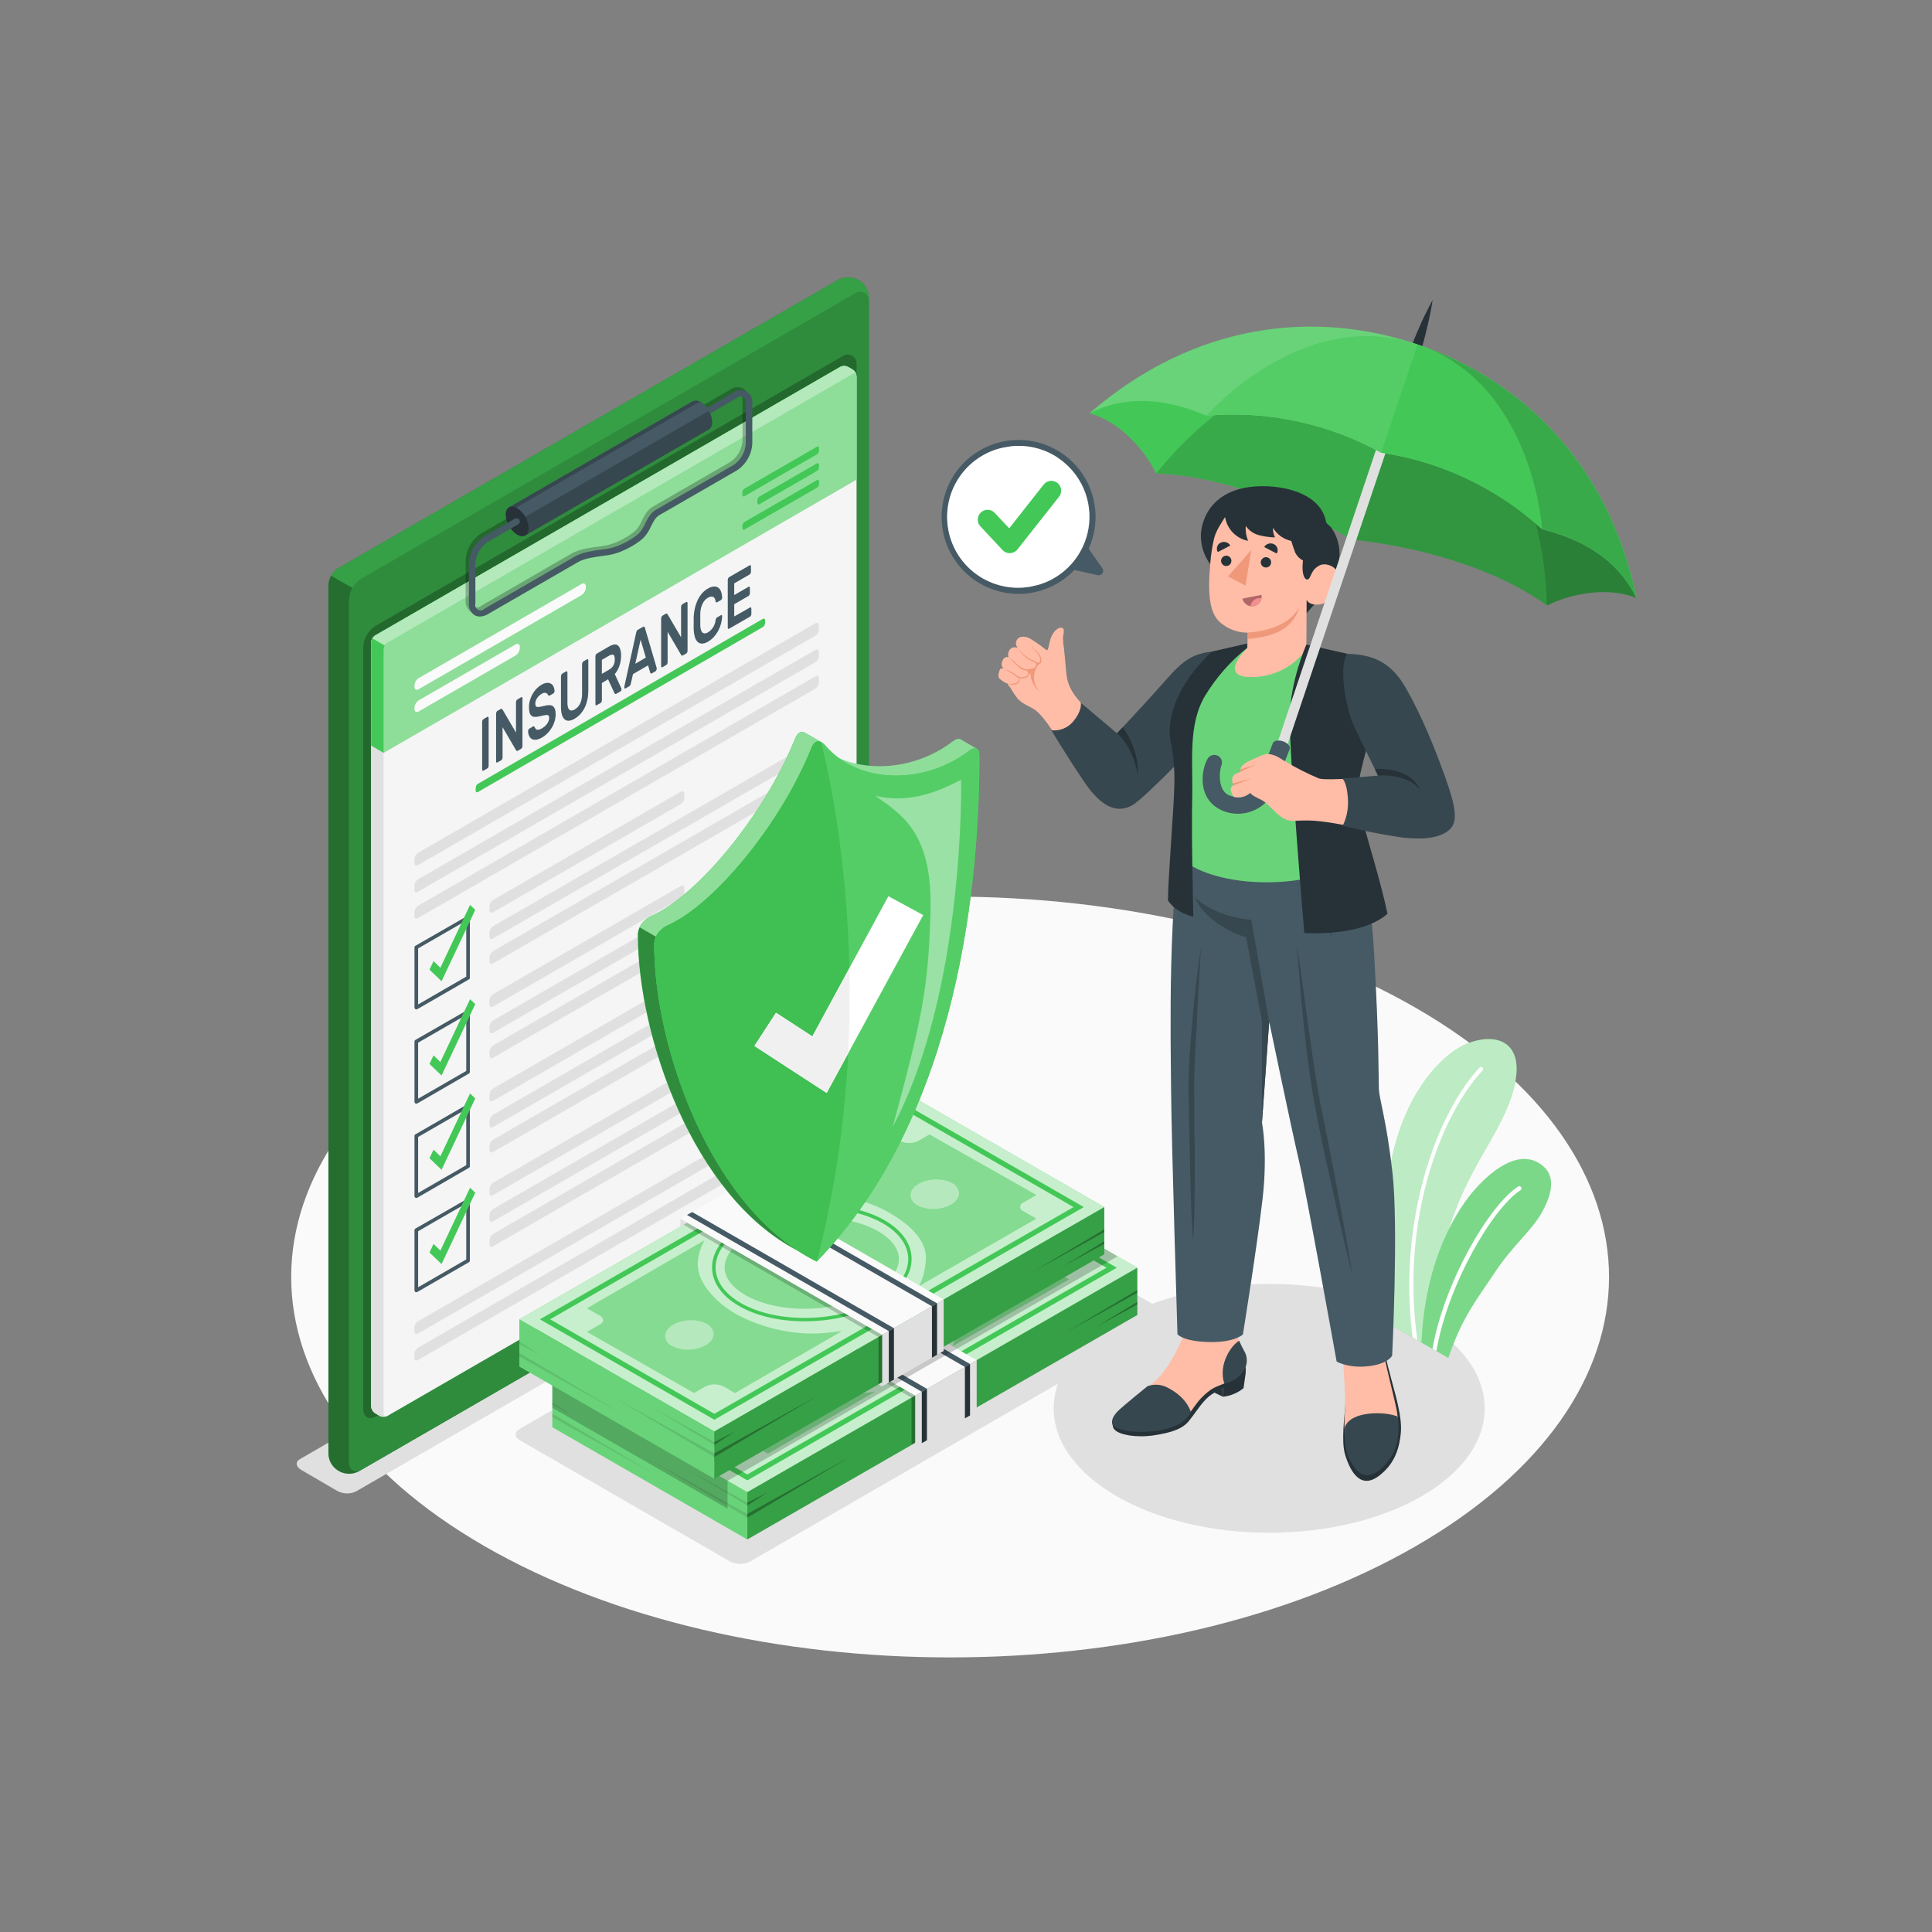 <svg width="64" height="64" viewBox="0 0 64 64" fill="none" xmlns="http://www.w3.org/2000/svg">
<rect x="0" y="0" width="64" height="64" fill="#808080" stroke="none"/>
<path d="M16.04 33.392C7.515 38.313 7.515 46.292 16.041 51.213C24.566 56.134 38.385 56.135 46.909 51.213C55.432 46.291 55.432 38.313 46.909 33.392C38.385 28.471 24.563 28.47 16.04 33.392Z" fill="#FAFAFA"/>
<path d="M29.86 38.974L11.785 49.41C11.687 49.454 11.579 49.475 11.471 49.471C11.364 49.466 11.258 49.437 11.164 49.384L9.981 48.694C9.797 48.587 9.777 48.427 9.936 48.335L28.005 37.904C28.104 37.859 28.211 37.838 28.32 37.843C28.428 37.847 28.533 37.877 28.628 37.93L29.811 38.62C29.995 38.722 30.019 38.882 29.86 38.974Z" fill="#E0E0E0"/>
<path d="M42.044 50.774C45.986 50.774 49.182 48.929 49.182 46.653C49.182 44.377 45.986 42.531 42.044 42.531C38.101 42.531 34.905 44.377 34.905 46.653C34.905 48.929 38.101 50.774 42.044 50.774Z" fill="#E0E0E0"/>
<path d="M24.841 51.731L38.573 43.799C38.752 43.696 38.752 43.527 38.573 43.424L31.598 39.401C31.497 39.35 31.386 39.323 31.273 39.323C31.16 39.323 31.049 39.35 30.948 39.401L17.217 47.332C17.037 47.436 17.037 47.604 17.217 47.708L24.192 51.731C24.292 51.782 24.404 51.808 24.516 51.808C24.629 51.808 24.741 51.782 24.841 51.731Z" fill="#E0E0E0"/>
<path d="M45.958 43.817L47.536 44.726C47.515 44.164 47.466 43.329 47.544 42.766C48.019 39.326 49.359 38.192 49.997 36.518C50.667 34.754 49.849 34.187 48.786 34.504C47.837 34.787 46.466 36.19 46.034 38.757C45.742 40.465 45.793 42.319 45.958 43.817Z" fill="#43C857"/>
<path opacity="0.65" d="M45.958 43.817L47.536 44.726C47.515 44.164 47.466 43.329 47.544 42.766C48.019 39.326 49.359 38.192 49.997 36.518C50.667 34.754 49.849 34.187 48.786 34.504C47.837 34.787 46.466 36.19 46.034 38.757C45.742 40.465 45.793 42.319 45.958 43.817Z" fill="white"/>
<path d="M46.792 44.299L46.95 44.39C46.387 40.379 47.758 36.897 49.111 35.464C49.118 35.458 49.123 35.45 49.126 35.441C49.13 35.433 49.132 35.424 49.132 35.415C49.132 35.406 49.13 35.396 49.126 35.388C49.123 35.38 49.118 35.372 49.111 35.365C49.098 35.352 49.08 35.345 49.062 35.345C49.043 35.345 49.026 35.352 49.013 35.365C47.659 36.807 46.287 40.309 46.792 44.299Z" fill="white"/>
<path d="M47.09 44.471L47.977 44.983C48.447 43.595 48.932 43.04 49.532 42.128C50.079 41.299 50.715 40.784 51.053 40.202C51.349 39.685 51.577 39.036 51.132 38.643C50.424 38.018 49.501 38.679 48.865 39.394C48.315 40.012 47.211 41.657 47.09 44.471Z" fill="#43C857"/>
<path opacity="0.3" d="M47.09 44.471L47.977 44.983C48.447 43.595 48.932 43.04 49.532 42.128C50.079 41.299 50.715 40.784 51.053 40.202C51.349 39.685 51.577 39.036 51.132 38.643C50.424 38.018 49.501 38.679 48.865 39.394C48.315 40.012 47.211 41.657 47.09 44.471Z" fill="white"/>
<path d="M47.453 44.681L47.582 44.756C47.953 42.563 49.443 40.023 50.369 39.426C50.377 39.42 50.384 39.414 50.389 39.406C50.394 39.398 50.398 39.39 50.4 39.38C50.402 39.371 50.402 39.362 50.4 39.353C50.398 39.343 50.394 39.335 50.389 39.327C50.384 39.319 50.377 39.312 50.37 39.306C50.362 39.301 50.353 39.297 50.344 39.295C50.335 39.293 50.325 39.293 50.316 39.295C50.307 39.297 50.298 39.301 50.29 39.306C49.334 39.925 47.848 42.454 47.453 44.681Z" fill="white"/>
<path d="M27.785 9.26L11.19 18.831C11.099 18.89 11.024 18.97 10.97 19.063C10.916 19.156 10.885 19.261 10.879 19.369V48.173C10.885 48.281 10.916 48.386 10.97 48.479C11.024 48.572 11.099 48.651 11.19 48.71L11.253 48.746C11.349 48.795 11.456 48.82 11.564 48.82C11.672 48.82 11.778 48.795 11.875 48.746L28.471 39.163C28.561 39.105 28.637 39.025 28.691 38.932C28.744 38.839 28.776 38.734 28.781 38.626V9.832C28.776 9.725 28.744 9.62 28.69 9.527C28.636 9.434 28.56 9.354 28.47 9.296L28.407 9.26C28.31 9.212 28.204 9.187 28.096 9.187C27.988 9.187 27.882 9.212 27.785 9.26Z" fill="#43C857"/>
<path opacity="0.45" d="M27.785 9.26L11.19 18.831C11.099 18.89 11.024 18.97 10.97 19.063C10.916 19.156 10.885 19.261 10.879 19.369V48.173C10.885 48.281 10.916 48.386 10.97 48.479C11.024 48.572 11.099 48.651 11.19 48.71L11.253 48.746C11.349 48.795 11.456 48.82 11.564 48.82C11.672 48.82 11.778 48.795 11.875 48.746L28.471 39.163C28.561 39.105 28.637 39.025 28.691 38.932C28.744 38.839 28.776 38.734 28.781 38.626V9.832C28.776 9.725 28.744 9.62 28.69 9.527C28.636 9.434 28.56 9.354 28.47 9.296L28.407 9.26C28.31 9.212 28.204 9.187 28.096 9.187C27.988 9.187 27.882 9.212 27.785 9.26Z" fill="black"/>
<path d="M28.781 38.643C28.781 38.915 28.589 39.089 28.352 39.225L11.993 48.674C11.756 48.81 11.564 48.701 11.564 48.427V19.895C11.564 19.745 11.604 19.598 11.678 19.468C11.753 19.339 11.861 19.231 11.991 19.156L28.351 9.707C28.395 9.682 28.444 9.669 28.493 9.669C28.543 9.669 28.592 9.682 28.636 9.706C28.679 9.731 28.715 9.766 28.741 9.809C28.766 9.852 28.78 9.901 28.781 9.951V38.643Z" fill="#43C857"/>
<path opacity="0.3" d="M28.781 38.643C28.781 38.915 28.589 39.089 28.352 39.225L11.993 48.674C11.756 48.81 11.564 48.701 11.564 48.427V19.895C11.564 19.745 11.604 19.598 11.678 19.468C11.753 19.339 11.861 19.231 11.991 19.156L28.351 9.707C28.395 9.682 28.444 9.669 28.493 9.669C28.543 9.669 28.592 9.682 28.636 9.706C28.679 9.731 28.715 9.766 28.741 9.809C28.766 9.852 28.78 9.901 28.781 9.951V38.643Z" fill="black"/>
<path d="M28.782 9.832V9.951C28.781 9.9 28.768 9.851 28.743 9.808C28.718 9.764 28.681 9.728 28.638 9.703C28.594 9.678 28.545 9.665 28.495 9.665C28.445 9.665 28.395 9.678 28.352 9.703L11.991 19.156C11.861 19.23 11.753 19.338 11.679 19.468C11.678 19.471 11.678 19.474 11.679 19.477L10.966 19.069C11.018 18.972 11.095 18.89 11.189 18.832L27.786 9.26C27.882 9.212 27.988 9.187 28.096 9.187C28.204 9.187 28.311 9.212 28.407 9.26L28.47 9.296C28.561 9.354 28.636 9.434 28.69 9.527C28.744 9.62 28.776 9.725 28.782 9.832Z" fill="#43C857"/>
<path opacity="0.2" d="M28.782 9.832V9.951C28.781 9.9 28.768 9.851 28.743 9.808C28.718 9.764 28.681 9.728 28.638 9.703C28.594 9.678 28.545 9.665 28.495 9.665C28.445 9.665 28.395 9.678 28.352 9.703L11.991 19.156C11.861 19.23 11.753 19.338 11.679 19.468C11.678 19.471 11.678 19.474 11.679 19.477L10.966 19.069C11.018 18.972 11.095 18.89 11.189 18.832L27.786 9.26C27.882 9.212 27.988 9.187 28.096 9.187C28.204 9.187 28.311 9.212 28.407 9.26L28.47 9.296C28.561 9.354 28.636 9.434 28.69 9.527C28.744 9.62 28.776 9.725 28.782 9.832Z" fill="black"/>
<path opacity="0.25" d="M28.376 37.39C28.376 37.671 28.179 37.85 27.935 37.99L12.473 46.917C12.23 47.058 12.031 46.944 12.031 46.662V21.478C12.031 21.323 12.071 21.172 12.149 21.038C12.226 20.904 12.337 20.793 12.47 20.716L27.935 11.785C27.98 11.759 28.03 11.746 28.082 11.746C28.133 11.746 28.184 11.76 28.229 11.786C28.273 11.812 28.31 11.849 28.336 11.893C28.362 11.938 28.376 11.988 28.376 12.04V37.39Z" fill="black"/>
<path d="M12.427 21.051L27.832 12.156C27.873 12.136 27.918 12.125 27.964 12.125C28.01 12.125 28.055 12.136 28.096 12.156L28.245 12.242C28.283 12.268 28.315 12.301 28.337 12.341C28.36 12.38 28.373 12.425 28.376 12.47V37.779C28.373 37.825 28.36 37.869 28.337 37.908C28.315 37.948 28.283 37.982 28.245 38.007L12.839 46.902C12.799 46.922 12.753 46.933 12.708 46.933C12.662 46.933 12.617 46.922 12.576 46.902L12.427 46.816C12.389 46.791 12.357 46.757 12.334 46.717C12.311 46.677 12.298 46.633 12.295 46.587V21.279C12.297 21.233 12.311 21.189 12.334 21.149C12.357 21.11 12.389 21.076 12.427 21.051Z" fill="#F5F5F5"/>
<path d="M12.808 46.916C12.792 46.922 12.776 46.926 12.759 46.929H12.734C12.707 46.932 12.68 46.932 12.654 46.929C12.637 46.926 12.62 46.922 12.604 46.916L12.576 46.901L12.427 46.817C12.389 46.791 12.357 46.758 12.334 46.718C12.311 46.678 12.298 46.634 12.295 46.588V21.28C12.296 21.234 12.31 21.189 12.334 21.149L12.746 21.388C12.723 21.428 12.709 21.472 12.707 21.518V46.827C12.707 46.898 12.75 46.933 12.808 46.916Z" fill="#E0E0E0"/>
<path d="M28.245 12.242L28.096 12.156C28.055 12.136 28.01 12.125 27.964 12.125C27.918 12.125 27.873 12.136 27.832 12.156L12.427 21.051C12.389 21.076 12.357 21.11 12.334 21.149C12.311 21.189 12.297 21.233 12.295 21.279V24.693L12.707 24.938L28.376 15.886V12.47C28.373 12.425 28.36 12.38 28.337 12.341C28.315 12.301 28.283 12.268 28.245 12.242Z" fill="#43C857"/>
<path opacity="0.4" d="M28.245 12.242L28.096 12.156C28.055 12.136 28.01 12.125 27.964 12.125C27.918 12.125 27.873 12.136 27.832 12.156L12.427 21.051C12.389 21.076 12.357 21.11 12.334 21.149C12.311 21.189 12.297 21.233 12.295 21.279V24.693L12.707 24.938L28.376 15.886V12.47C28.373 12.425 28.36 12.38 28.337 12.341C28.315 12.301 28.283 12.268 28.245 12.242Z" fill="white"/>
<path d="M28.372 12.431C28.356 12.376 28.305 12.36 28.245 12.394L12.839 21.29C12.8 21.314 12.768 21.348 12.747 21.388L12.335 21.151C12.356 21.11 12.388 21.076 12.427 21.052L27.833 12.156C27.874 12.135 27.919 12.124 27.964 12.124C28.01 12.124 28.055 12.135 28.095 12.156L28.245 12.242C28.278 12.263 28.306 12.291 28.328 12.323C28.349 12.356 28.364 12.392 28.372 12.431Z" fill="#43C857"/>
<path opacity="0.6" d="M28.372 12.431C28.356 12.376 28.305 12.36 28.245 12.394L12.839 21.29C12.8 21.314 12.768 21.348 12.747 21.388L12.335 21.151C12.356 21.11 12.388 21.076 12.427 21.052L27.833 12.156C27.874 12.135 27.919 12.124 27.964 12.124C28.01 12.124 28.055 12.135 28.095 12.156L28.245 12.242C28.278 12.263 28.306 12.291 28.328 12.323C28.349 12.356 28.364 12.392 28.372 12.431Z" fill="white"/>
<path d="M12.295 21.28V24.695L12.707 24.938V21.517C12.709 21.471 12.723 21.427 12.746 21.387L12.334 21.149C12.31 21.189 12.296 21.233 12.295 21.28Z" fill="#43C857"/>
<path d="M15.832 25.965L25.27 20.501C25.311 20.477 25.345 20.501 25.345 20.544V20.643C25.343 20.669 25.336 20.694 25.323 20.717C25.31 20.739 25.291 20.759 25.27 20.773L15.832 26.237C15.79 26.261 15.757 26.237 15.757 26.194V26.095C15.758 26.069 15.766 26.044 15.779 26.021C15.792 25.999 15.81 25.979 15.832 25.965Z" fill="#43C857"/>
<path d="M16.215 30.016V30.153C16.215 30.228 16.268 30.259 16.332 30.221L22.551 26.635C22.585 26.613 22.614 26.583 22.634 26.548C22.655 26.513 22.666 26.473 22.669 26.432V26.294C22.669 26.219 22.616 26.189 22.551 26.226L16.332 29.813C16.298 29.836 16.27 29.866 16.249 29.901C16.229 29.936 16.218 29.976 16.215 30.016Z" fill="#E0E0E0"/>
<path d="M16.215 30.885V31.022C16.215 31.097 16.268 31.128 16.332 31.09L27.015 24.926C27.048 24.904 27.076 24.875 27.096 24.841C27.117 24.807 27.129 24.768 27.132 24.729V24.59C27.132 24.516 27.079 24.485 27.015 24.523L16.332 30.682C16.298 30.704 16.27 30.734 16.249 30.77C16.229 30.805 16.218 30.844 16.215 30.885Z" fill="#E0E0E0"/>
<path d="M16.215 31.711V31.849C16.215 31.924 16.268 31.954 16.332 31.916L27.015 25.753C27.049 25.731 27.077 25.701 27.098 25.665C27.118 25.63 27.13 25.591 27.132 25.55V25.412C27.132 25.337 27.079 25.307 27.015 25.344L16.332 31.508C16.298 31.531 16.27 31.561 16.249 31.596C16.229 31.631 16.218 31.671 16.215 31.711Z" fill="#E0E0E0"/>
<path d="M13.791 33.438C13.775 33.438 13.76 33.431 13.748 33.42C13.737 33.409 13.731 33.393 13.73 33.378V31.383C13.73 31.372 13.733 31.362 13.738 31.353C13.743 31.344 13.751 31.336 13.76 31.331L15.476 30.345C15.485 30.34 15.495 30.337 15.506 30.337C15.516 30.337 15.526 30.34 15.536 30.345C15.545 30.35 15.552 30.358 15.557 30.367C15.563 30.376 15.565 30.386 15.565 30.397V32.392C15.565 32.402 15.562 32.412 15.557 32.421C15.552 32.43 15.544 32.438 15.535 32.443L13.825 33.429C13.815 33.436 13.803 33.439 13.791 33.438ZM13.851 31.417V33.273L15.445 32.352V30.497L13.851 31.417Z" fill="#455A64"/>
<path d="M14.627 32.505L14.227 32.121L14.361 31.838L14.588 32.057L15.571 29.976L15.743 30.142L14.627 32.505Z" fill="#43C857"/>
<path d="M16.215 33.139V33.277C16.215 33.352 16.268 33.382 16.332 33.344L22.551 29.758C22.585 29.736 22.614 29.706 22.634 29.671C22.655 29.635 22.666 29.596 22.669 29.555V29.417C22.669 29.343 22.616 29.312 22.551 29.35L16.332 32.936C16.298 32.958 16.27 32.988 16.249 33.024C16.229 33.059 16.218 33.098 16.215 33.139Z" fill="#E0E0E0"/>
<path d="M16.215 34.008V34.147C16.215 34.221 16.268 34.251 16.332 34.214L27.015 28.05C27.05 28.028 27.079 27.998 27.1 27.963C27.121 27.927 27.133 27.887 27.136 27.846V27.708C27.136 27.633 27.083 27.604 27.019 27.64L16.332 33.804C16.298 33.827 16.269 33.857 16.249 33.893C16.229 33.928 16.217 33.968 16.215 34.008Z" fill="#E0E0E0"/>
<path d="M16.215 34.835V34.972C16.215 35.047 16.268 35.077 16.332 35.04L27.015 28.875C27.049 28.853 27.077 28.823 27.098 28.788C27.118 28.753 27.13 28.713 27.132 28.672V28.534C27.132 28.46 27.079 28.43 27.015 28.467L16.332 34.632C16.298 34.654 16.27 34.684 16.249 34.719C16.229 34.755 16.218 34.794 16.215 34.835Z" fill="#E0E0E0"/>
<path d="M13.791 36.56C13.78 36.56 13.77 36.557 13.76 36.552C13.751 36.547 13.743 36.539 13.738 36.53C13.733 36.521 13.73 36.511 13.73 36.5V34.502C13.73 34.491 13.733 34.481 13.738 34.471C13.743 34.462 13.751 34.455 13.76 34.449L15.476 33.463C15.485 33.458 15.495 33.456 15.506 33.456C15.516 33.456 15.526 33.459 15.536 33.464C15.545 33.469 15.552 33.477 15.557 33.486C15.563 33.495 15.565 33.505 15.565 33.516V35.51C15.565 35.521 15.562 35.531 15.557 35.541C15.552 35.55 15.544 35.557 15.535 35.562L13.825 36.552C13.815 36.558 13.803 36.561 13.791 36.56ZM13.851 34.54V36.396L15.445 35.476V33.62L13.851 34.54Z" fill="#455A64"/>
<path d="M14.627 35.627L14.227 35.244L14.361 34.961L14.588 35.18L15.571 33.099L15.743 33.264L14.627 35.627Z" fill="#43C857"/>
<path d="M16.215 36.263V36.4C16.215 36.474 16.268 36.505 16.332 36.468L22.551 32.881C22.585 32.859 22.614 32.829 22.634 32.794C22.655 32.759 22.666 32.719 22.669 32.678V32.541C22.669 32.465 22.616 32.435 22.551 32.472L16.332 36.059C16.298 36.082 16.27 36.112 16.249 36.147C16.229 36.182 16.218 36.222 16.215 36.263Z" fill="#E0E0E0"/>
<path d="M16.215 37.13V37.268C16.215 37.343 16.268 37.374 16.332 37.336L27.015 31.172C27.049 31.149 27.077 31.119 27.098 31.084C27.118 31.049 27.13 31.009 27.132 30.969V30.831C27.132 30.757 27.079 30.726 27.015 30.764L16.332 36.928C16.298 36.95 16.27 36.98 16.25 37.015C16.229 37.05 16.218 37.09 16.215 37.13Z" fill="#E0E0E0"/>
<path d="M16.215 37.958V38.096C16.215 38.169 16.268 38.2 16.332 38.163L27.015 31.999C27.049 31.977 27.077 31.947 27.098 31.912C27.118 31.876 27.13 31.837 27.132 31.796V31.658C27.132 31.583 27.079 31.552 27.015 31.59L16.332 37.755C16.298 37.778 16.27 37.807 16.25 37.843C16.229 37.878 16.218 37.917 16.215 37.958Z" fill="#E0E0E0"/>
<path d="M13.791 39.683C13.78 39.683 13.769 39.681 13.76 39.675C13.751 39.67 13.743 39.662 13.738 39.653C13.733 39.644 13.73 39.633 13.73 39.623V37.629C13.73 37.619 13.733 37.608 13.738 37.599C13.743 37.59 13.751 37.582 13.76 37.577L15.476 36.586C15.485 36.581 15.495 36.578 15.506 36.578C15.516 36.578 15.527 36.581 15.536 36.586C15.545 36.591 15.552 36.599 15.557 36.608C15.563 36.617 15.565 36.628 15.565 36.638V38.633C15.565 38.644 15.562 38.654 15.557 38.663C15.552 38.672 15.544 38.68 15.535 38.685L13.825 39.675C13.815 39.682 13.803 39.684 13.791 39.683ZM13.851 37.664V39.518L15.445 38.598V36.743L13.851 37.664Z" fill="#455A64"/>
<path d="M14.627 38.751L14.227 38.367L14.361 38.085L14.588 38.303L15.571 36.222L15.743 36.388L14.627 38.751Z" fill="#43C857"/>
<path d="M16.215 39.385V39.522C16.215 39.597 16.268 39.628 16.332 39.59L22.551 36.004C22.585 35.982 22.614 35.952 22.634 35.917C22.655 35.882 22.666 35.842 22.669 35.801V35.663C22.669 35.588 22.616 35.558 22.551 35.595L16.332 39.182C16.298 39.205 16.27 39.235 16.249 39.27C16.229 39.305 16.218 39.345 16.215 39.385Z" fill="#E0E0E0"/>
<path d="M16.215 40.254V40.391C16.215 40.466 16.268 40.496 16.332 40.459L27.015 34.294C27.048 34.273 27.076 34.244 27.096 34.21C27.117 34.175 27.129 34.137 27.132 34.097V33.959C27.132 33.884 27.079 33.854 27.015 33.891L16.332 40.051C16.298 40.073 16.27 40.103 16.249 40.138C16.229 40.174 16.218 40.213 16.215 40.254Z" fill="#E0E0E0"/>
<path d="M16.215 41.08V41.218C16.215 41.293 16.268 41.323 16.332 41.285L27.015 35.122C27.049 35.099 27.077 35.069 27.098 35.034C27.118 34.999 27.13 34.959 27.132 34.919V34.781C27.132 34.706 27.079 34.676 27.015 34.713L16.332 40.877C16.298 40.899 16.27 40.929 16.249 40.965C16.229 41 16.218 41.039 16.215 41.08Z" fill="#E0E0E0"/>
<path d="M13.791 42.806C13.775 42.806 13.76 42.8 13.748 42.789C13.737 42.777 13.731 42.762 13.73 42.746V40.752C13.73 40.741 13.733 40.731 13.738 40.721C13.743 40.712 13.751 40.705 13.76 40.699L15.476 39.714C15.485 39.708 15.495 39.706 15.506 39.706C15.516 39.706 15.526 39.709 15.536 39.714C15.545 39.719 15.552 39.727 15.557 39.736C15.563 39.745 15.565 39.755 15.565 39.766V41.759C15.565 41.77 15.562 41.781 15.557 41.79C15.552 41.799 15.544 41.806 15.535 41.812L13.825 42.798C13.815 42.804 13.803 42.807 13.791 42.806ZM13.851 40.786V42.642L15.445 41.721V39.865L13.851 40.786Z" fill="#455A64"/>
<path d="M14.627 41.874L14.227 41.49L14.361 41.207L14.588 41.426L15.571 39.345L15.743 39.51L14.627 41.874Z" fill="#43C857"/>
<path d="M13.727 28.455V28.593C13.727 28.668 13.779 28.697 13.843 28.661L27.011 21.057C27.045 21.034 27.073 21.004 27.093 20.969C27.114 20.934 27.126 20.894 27.128 20.854V20.716C27.128 20.641 27.075 20.611 27.011 20.648L13.847 28.252C13.812 28.274 13.783 28.304 13.762 28.339C13.742 28.374 13.729 28.414 13.727 28.455Z" fill="#E0E0E0"/>
<path d="M13.727 29.332V29.473C13.727 29.547 13.779 29.578 13.843 29.54L27.011 21.937C27.045 21.915 27.073 21.885 27.093 21.85C27.114 21.814 27.126 21.775 27.128 21.734V21.596C27.128 21.521 27.075 21.491 27.011 21.528L13.847 29.129C13.812 29.151 13.783 29.181 13.762 29.216C13.742 29.252 13.729 29.291 13.727 29.332Z" fill="#E0E0E0"/>
<path d="M13.727 30.21V30.347C13.727 30.422 13.779 30.452 13.843 30.415L27.011 22.811C27.045 22.789 27.073 22.759 27.093 22.724C27.114 22.689 27.126 22.649 27.128 22.609V22.473C27.128 22.398 27.075 22.367 27.011 22.405L13.847 30.006C13.812 30.029 13.783 30.058 13.762 30.094C13.742 30.129 13.729 30.169 13.727 30.21Z" fill="#E0E0E0"/>
<path d="M13.727 43.972V44.109C13.727 44.184 13.779 44.215 13.843 44.177L27.015 36.572C27.049 36.551 27.077 36.522 27.098 36.488C27.119 36.453 27.132 36.415 27.136 36.375V36.237C27.136 36.163 27.083 36.132 27.019 36.17L13.847 43.77C13.812 43.792 13.784 43.821 13.763 43.856C13.742 43.892 13.729 43.931 13.727 43.972Z" fill="#E0E0E0"/>
<path d="M13.727 44.849V44.986C13.727 45.062 13.779 45.091 13.843 45.054L27.011 37.451C27.045 37.428 27.073 37.398 27.093 37.363C27.114 37.328 27.126 37.288 27.128 37.248V37.109C27.128 37.035 27.075 37.005 27.011 37.042L13.847 44.645C13.812 44.667 13.783 44.697 13.762 44.733C13.742 44.768 13.729 44.807 13.727 44.849Z" fill="#E0E0E0"/>
<path d="M13.87 22.463L19.265 19.346C19.343 19.302 19.406 19.337 19.406 19.427V19.468C19.403 19.517 19.389 19.565 19.364 19.607C19.34 19.65 19.306 19.686 19.265 19.713L13.87 22.83C13.793 22.874 13.729 22.837 13.73 22.748V22.706C13.733 22.658 13.747 22.61 13.771 22.568C13.796 22.525 13.829 22.489 13.87 22.463Z" fill="#FAFAFA"/>
<path d="M13.87 23.2L17.079 21.348C17.156 21.302 17.219 21.339 17.219 21.428V21.47C17.216 21.519 17.202 21.566 17.178 21.609C17.154 21.651 17.12 21.687 17.079 21.714L13.87 23.567C13.793 23.611 13.729 23.575 13.73 23.485V23.444C13.733 23.395 13.747 23.348 13.771 23.305C13.796 23.263 13.83 23.227 13.87 23.2Z" fill="#FAFAFA"/>
<path d="M24.662 16.185L27.061 14.799C27.101 14.777 27.132 14.799 27.132 14.84V14.931C27.131 14.955 27.124 14.979 27.112 15C27.099 15.021 27.082 15.039 27.061 15.052L24.662 16.438C24.624 16.461 24.592 16.438 24.592 16.398V16.307C24.594 16.283 24.601 16.259 24.613 16.238C24.625 16.217 24.642 16.198 24.662 16.185Z" fill="#43C857"/>
<path d="M24.662 17.291L27.061 15.905C27.101 15.882 27.132 15.905 27.132 15.945V16.036C27.131 16.061 27.124 16.084 27.112 16.105C27.099 16.127 27.082 16.144 27.061 16.157L24.662 17.543C24.624 17.565 24.592 17.543 24.592 17.502V17.412C24.594 17.387 24.601 17.364 24.613 17.343C24.625 17.322 24.642 17.304 24.662 17.291Z" fill="#43C857"/>
<path d="M25.157 16.449L27.061 15.35C27.1 15.328 27.132 15.35 27.132 15.39V15.482C27.13 15.506 27.123 15.53 27.111 15.551C27.099 15.572 27.081 15.59 27.061 15.603L25.157 16.703C25.119 16.725 25.087 16.703 25.087 16.662V16.57C25.088 16.546 25.096 16.523 25.108 16.502C25.12 16.481 25.137 16.463 25.157 16.449Z" fill="#43C857"/>
<path d="M16.015 25.529C16.011 25.533 16.005 25.535 16 25.535C15.994 25.535 15.989 25.533 15.985 25.529C15.976 25.518 15.971 25.504 15.972 25.49V23.912C15.972 23.894 15.977 23.876 15.985 23.859C15.991 23.844 16.001 23.831 16.015 23.822L16.143 23.747C16.148 23.744 16.153 23.742 16.159 23.742C16.164 23.742 16.17 23.744 16.174 23.747C16.183 23.759 16.188 23.773 16.187 23.787V25.365C16.186 25.383 16.182 25.402 16.174 25.419C16.168 25.434 16.157 25.447 16.143 25.455L16.015 25.529Z" fill="#455A64"/>
<path d="M17.154 24.87C17.136 24.879 17.122 24.88 17.112 24.87C17.105 24.863 17.098 24.855 17.091 24.847L16.648 24.088V25.093C16.648 25.112 16.643 25.131 16.635 25.148C16.629 25.163 16.618 25.175 16.604 25.184L16.476 25.258C16.472 25.262 16.467 25.264 16.461 25.264C16.455 25.264 16.45 25.262 16.446 25.258C16.437 25.247 16.433 25.233 16.434 25.219V23.641C16.434 23.622 16.438 23.604 16.446 23.587C16.452 23.572 16.463 23.559 16.476 23.55L16.588 23.486C16.605 23.475 16.619 23.475 16.628 23.486C16.636 23.493 16.643 23.501 16.649 23.509L17.093 24.268V23.261C17.093 23.243 17.098 23.225 17.106 23.208C17.112 23.193 17.122 23.18 17.136 23.172L17.264 23.097C17.268 23.093 17.274 23.091 17.279 23.091C17.285 23.091 17.29 23.093 17.295 23.097C17.299 23.102 17.303 23.108 17.305 23.115C17.307 23.121 17.308 23.128 17.307 23.135V24.713C17.307 24.731 17.303 24.75 17.295 24.766C17.288 24.781 17.278 24.794 17.264 24.803L17.154 24.87Z" fill="#455A64"/>
<path d="M17.936 22.685C17.992 22.648 18.056 22.626 18.123 22.62C18.17 22.617 18.217 22.628 18.257 22.652C18.294 22.676 18.322 22.71 18.339 22.751C18.358 22.792 18.368 22.837 18.37 22.883C18.372 22.902 18.367 22.921 18.358 22.937C18.351 22.952 18.341 22.965 18.327 22.974L18.216 23.038C18.198 23.047 18.185 23.05 18.175 23.045C18.165 23.038 18.157 23.028 18.152 23.017C18.137 22.987 18.111 22.963 18.079 22.952C18.054 22.948 18.028 22.95 18.003 22.956C17.979 22.963 17.956 22.974 17.936 22.989C17.907 23.006 17.881 23.026 17.857 23.048C17.832 23.072 17.811 23.097 17.792 23.125C17.774 23.152 17.759 23.181 17.748 23.212C17.738 23.242 17.733 23.273 17.733 23.305C17.731 23.333 17.736 23.362 17.747 23.388C17.753 23.397 17.76 23.404 17.769 23.41C17.778 23.415 17.788 23.419 17.799 23.419C17.832 23.422 17.865 23.42 17.897 23.412L18.043 23.38C18.097 23.365 18.152 23.358 18.208 23.359C18.248 23.36 18.288 23.373 18.32 23.396C18.351 23.423 18.373 23.457 18.385 23.495C18.401 23.549 18.408 23.605 18.407 23.661C18.407 23.736 18.396 23.811 18.375 23.884C18.354 23.958 18.324 24.03 18.285 24.096C18.244 24.165 18.196 24.229 18.14 24.286C18.084 24.345 18.019 24.395 17.949 24.436C17.896 24.467 17.839 24.489 17.779 24.501C17.731 24.51 17.681 24.506 17.635 24.489C17.593 24.47 17.558 24.437 17.537 24.396C17.509 24.344 17.494 24.285 17.494 24.226C17.492 24.207 17.496 24.188 17.506 24.171C17.512 24.157 17.523 24.144 17.537 24.135L17.647 24.071C17.665 24.061 17.679 24.058 17.688 24.062C17.694 24.065 17.699 24.069 17.703 24.075C17.708 24.08 17.71 24.086 17.712 24.093C17.72 24.109 17.729 24.125 17.74 24.14C17.75 24.155 17.765 24.166 17.782 24.171C17.804 24.177 17.828 24.177 17.85 24.171C17.885 24.163 17.918 24.149 17.949 24.13C17.981 24.111 18.011 24.089 18.04 24.066C18.069 24.042 18.095 24.014 18.118 23.984C18.14 23.954 18.159 23.921 18.172 23.886C18.186 23.852 18.193 23.816 18.192 23.78C18.195 23.753 18.187 23.726 18.171 23.704C18.161 23.697 18.151 23.691 18.139 23.688C18.127 23.684 18.115 23.684 18.103 23.685C18.066 23.688 18.028 23.693 17.991 23.703C17.947 23.714 17.896 23.724 17.837 23.736C17.792 23.746 17.745 23.75 17.698 23.747C17.661 23.744 17.627 23.729 17.6 23.704C17.571 23.675 17.55 23.639 17.541 23.6C17.527 23.541 17.521 23.481 17.523 23.421C17.523 23.346 17.533 23.272 17.554 23.2C17.575 23.127 17.604 23.057 17.641 22.991C17.677 22.929 17.72 22.871 17.769 22.818C17.818 22.766 17.874 22.721 17.936 22.685Z" fill="#455A64"/>
<path d="M19.445 21.84C19.45 21.836 19.455 21.834 19.461 21.834C19.466 21.834 19.472 21.836 19.476 21.84C19.485 21.85 19.49 21.864 19.489 21.878V22.879C19.489 22.977 19.48 23.074 19.46 23.17C19.441 23.259 19.413 23.346 19.375 23.429C19.337 23.508 19.289 23.581 19.232 23.647C19.175 23.711 19.108 23.765 19.034 23.809C18.975 23.847 18.907 23.87 18.837 23.876C18.811 23.877 18.785 23.872 18.761 23.863C18.736 23.854 18.714 23.84 18.695 23.822C18.653 23.777 18.624 23.722 18.61 23.662C18.59 23.577 18.581 23.491 18.583 23.404V22.405C18.583 22.387 18.587 22.369 18.596 22.352C18.602 22.337 18.612 22.324 18.625 22.315L18.754 22.241C18.758 22.237 18.764 22.235 18.769 22.235C18.774 22.235 18.78 22.237 18.784 22.241C18.788 22.246 18.792 22.253 18.794 22.259C18.797 22.266 18.797 22.273 18.797 22.28V23.266C18.795 23.32 18.801 23.375 18.814 23.427C18.822 23.46 18.839 23.491 18.864 23.515C18.874 23.523 18.886 23.53 18.899 23.534C18.913 23.537 18.926 23.538 18.94 23.537C18.975 23.532 19.008 23.52 19.038 23.501C19.075 23.48 19.108 23.454 19.137 23.424C19.168 23.391 19.194 23.354 19.214 23.314C19.236 23.268 19.253 23.22 19.263 23.17C19.276 23.11 19.282 23.049 19.282 22.988V22.002C19.282 21.983 19.286 21.965 19.295 21.948C19.301 21.933 19.311 21.921 19.324 21.912L19.445 21.84Z" fill="#455A64"/>
<path d="M20.175 21.416C20.307 21.34 20.408 21.329 20.471 21.383C20.534 21.437 20.574 21.55 20.574 21.717C20.575 21.831 20.557 21.944 20.521 22.052C20.487 22.153 20.434 22.247 20.365 22.329L20.584 22.806C20.587 22.813 20.589 22.822 20.589 22.83C20.589 22.845 20.585 22.86 20.578 22.874C20.573 22.886 20.565 22.896 20.553 22.904L20.419 22.981C20.398 22.993 20.382 22.995 20.372 22.981C20.363 22.973 20.356 22.962 20.35 22.951L20.143 22.502L19.938 22.627V23.196C19.938 23.215 19.933 23.234 19.925 23.251C19.919 23.265 19.908 23.278 19.895 23.287L19.767 23.361C19.763 23.365 19.757 23.367 19.751 23.367C19.746 23.367 19.74 23.365 19.736 23.361C19.727 23.35 19.723 23.336 19.724 23.323V21.745C19.725 21.726 19.729 21.708 19.736 21.691C19.743 21.676 19.753 21.663 19.767 21.654L20.175 21.416ZM19.937 22.323L20.167 22.19C20.225 22.157 20.274 22.112 20.311 22.058C20.351 21.992 20.369 21.917 20.365 21.841C20.365 21.75 20.348 21.699 20.311 21.689C20.26 21.682 20.208 21.695 20.167 21.726L19.938 21.858L19.937 22.323Z" fill="#455A64"/>
<path d="M21.307 20.762C21.323 20.753 21.336 20.752 21.345 20.762C21.356 20.776 21.364 20.793 21.367 20.811L21.755 22.131C21.756 22.136 21.756 22.141 21.755 22.146C21.755 22.165 21.751 22.184 21.742 22.201C21.737 22.215 21.726 22.228 21.713 22.237L21.599 22.303C21.577 22.315 21.562 22.317 21.554 22.303C21.546 22.295 21.539 22.284 21.536 22.272L21.468 22.041L20.968 22.331L20.898 22.641C20.895 22.659 20.889 22.675 20.882 22.692C20.872 22.711 20.856 22.727 20.837 22.738L20.723 22.804C20.719 22.808 20.713 22.809 20.708 22.809C20.702 22.809 20.697 22.808 20.692 22.804C20.684 22.793 20.679 22.779 20.681 22.765C20.68 22.759 20.68 22.754 20.681 22.748L21.069 20.98C21.074 20.954 21.081 20.929 21.092 20.905C21.099 20.887 21.112 20.872 21.129 20.863L21.307 20.762ZM21.394 21.783L21.22 21.191L21.045 21.988L21.394 21.783Z" fill="#455A64"/>
<path d="M22.622 21.712C22.604 21.723 22.59 21.723 22.581 21.712C22.573 21.706 22.566 21.698 22.56 21.69L22.116 20.93V21.936C22.116 21.955 22.112 21.974 22.104 21.991C22.098 22.006 22.087 22.018 22.073 22.027L21.945 22.102C21.941 22.105 21.935 22.108 21.93 22.108C21.924 22.108 21.919 22.105 21.914 22.102C21.905 22.091 21.901 22.077 21.901 22.063V20.486C21.902 20.467 21.906 20.449 21.914 20.433C21.92 20.417 21.931 20.404 21.945 20.395L22.055 20.331C22.074 20.321 22.088 20.32 22.097 20.331C22.105 20.338 22.111 20.345 22.117 20.354L22.562 21.113V20.106C22.562 20.087 22.566 20.069 22.574 20.052C22.58 20.037 22.591 20.024 22.605 20.015L22.733 19.942C22.737 19.938 22.742 19.936 22.748 19.936C22.754 19.936 22.759 19.938 22.763 19.942C22.772 19.952 22.777 19.966 22.776 19.98V21.558C22.776 21.576 22.771 21.595 22.763 21.612C22.757 21.627 22.746 21.639 22.733 21.648L22.622 21.712Z" fill="#455A64"/>
<path d="M23.705 20.545C23.706 20.525 23.712 20.506 23.721 20.488C23.728 20.474 23.738 20.463 23.751 20.455L23.879 20.38C23.884 20.377 23.889 20.376 23.895 20.376C23.901 20.376 23.906 20.377 23.911 20.38C23.916 20.386 23.919 20.392 23.922 20.399C23.924 20.406 23.924 20.414 23.923 20.421C23.918 20.495 23.907 20.568 23.89 20.64C23.87 20.719 23.842 20.796 23.805 20.869C23.766 20.947 23.717 21.019 23.66 21.084C23.601 21.154 23.529 21.213 23.449 21.258C23.39 21.296 23.322 21.317 23.252 21.32C23.199 21.319 23.148 21.299 23.109 21.263C23.066 21.218 23.035 21.163 23.018 21.102C22.995 21.021 22.982 20.938 22.979 20.854C22.979 20.793 22.979 20.724 22.979 20.65C22.979 20.575 22.979 20.507 22.979 20.444C22.983 20.344 22.997 20.245 23.018 20.148C23.039 20.056 23.069 19.967 23.109 19.881C23.147 19.802 23.195 19.727 23.252 19.66C23.308 19.595 23.375 19.54 23.449 19.498C23.512 19.457 23.585 19.433 23.66 19.428C23.713 19.426 23.764 19.444 23.805 19.476C23.845 19.512 23.875 19.558 23.89 19.609C23.908 19.668 23.919 19.728 23.923 19.789C23.924 19.808 23.92 19.827 23.911 19.844C23.903 19.858 23.892 19.87 23.879 19.88L23.751 19.953C23.747 19.956 23.741 19.958 23.736 19.958C23.73 19.958 23.725 19.956 23.721 19.953C23.715 19.949 23.711 19.943 23.708 19.937C23.705 19.93 23.703 19.923 23.704 19.916C23.701 19.887 23.693 19.859 23.681 19.833C23.671 19.811 23.654 19.792 23.634 19.778C23.611 19.765 23.584 19.759 23.558 19.762C23.519 19.767 23.482 19.78 23.449 19.801C23.409 19.825 23.372 19.856 23.342 19.892C23.311 19.93 23.285 19.971 23.265 20.016C23.244 20.062 23.228 20.11 23.218 20.16C23.206 20.211 23.2 20.263 23.198 20.315C23.198 20.378 23.198 20.448 23.198 20.522C23.198 20.597 23.198 20.665 23.198 20.726C23.199 20.771 23.205 20.816 23.218 20.86C23.226 20.893 23.242 20.923 23.265 20.948C23.285 20.969 23.313 20.981 23.342 20.982C23.38 20.981 23.418 20.97 23.449 20.948C23.489 20.926 23.526 20.897 23.558 20.863C23.587 20.832 23.613 20.797 23.635 20.759C23.655 20.724 23.671 20.687 23.683 20.649C23.694 20.615 23.701 20.58 23.705 20.545Z" fill="#455A64"/>
<path d="M24.847 20.123C24.851 20.119 24.856 20.117 24.862 20.117C24.867 20.117 24.873 20.119 24.877 20.123C24.886 20.134 24.891 20.148 24.89 20.162V20.335C24.89 20.354 24.885 20.372 24.877 20.389C24.871 20.404 24.86 20.417 24.847 20.426L24.151 20.828C24.146 20.832 24.141 20.834 24.136 20.834C24.13 20.834 24.125 20.832 24.121 20.828C24.116 20.823 24.113 20.816 24.11 20.81C24.108 20.803 24.108 20.796 24.108 20.789V19.211C24.108 19.192 24.113 19.174 24.121 19.158C24.127 19.142 24.137 19.13 24.151 19.12L24.834 18.726C24.838 18.722 24.843 18.72 24.849 18.72C24.855 18.72 24.86 18.722 24.864 18.726C24.873 18.737 24.878 18.751 24.877 18.765V18.939C24.877 18.957 24.872 18.976 24.864 18.992C24.858 19.007 24.847 19.02 24.834 19.03L24.322 19.325V19.712L24.799 19.437C24.803 19.433 24.809 19.431 24.814 19.431C24.82 19.431 24.825 19.433 24.829 19.437C24.834 19.442 24.837 19.448 24.84 19.455C24.842 19.462 24.843 19.469 24.842 19.476V19.649C24.842 19.668 24.837 19.686 24.829 19.703C24.823 19.718 24.813 19.731 24.799 19.739L24.322 20.016V20.421L24.847 20.123Z" fill="#455A64"/>
<g opacity="0.25">
<path d="M24.813 13.269V14.594C24.804 14.774 24.753 14.95 24.662 15.106C24.572 15.263 24.445 15.395 24.293 15.493L21.73 16.972C21.604 17.045 21.532 17.191 21.455 17.345C21.403 17.461 21.337 17.57 21.257 17.669C21.06 17.895 20.624 18.129 20.318 18.228C20.218 18.261 20.115 18.285 20.01 18.299L19.885 18.316C19.605 18.353 19.257 18.401 19.053 18.519L16.051 20.251C15.973 20.3 15.883 20.328 15.79 20.33C15.729 20.331 15.668 20.315 15.615 20.285C15.551 20.242 15.499 20.183 15.466 20.113C15.432 20.044 15.418 19.967 15.424 19.89V18.566C15.433 18.386 15.484 18.21 15.575 18.053C15.665 17.897 15.792 17.764 15.944 17.667L16.952 17.085C16.956 17.082 16.96 17.08 16.965 17.079C16.989 17.069 17.016 17.068 17.041 17.076C17.065 17.085 17.086 17.102 17.099 17.125C17.111 17.147 17.116 17.173 17.11 17.198C17.105 17.224 17.091 17.246 17.071 17.262C17.067 17.265 17.064 17.268 17.059 17.27L16.051 17.852C15.932 17.931 15.833 18.037 15.762 18.161C15.69 18.285 15.648 18.423 15.639 18.566V19.89C15.628 19.929 15.63 19.971 15.645 20.009C15.66 20.046 15.687 20.078 15.723 20.098C15.758 20.118 15.799 20.126 15.839 20.12C15.879 20.114 15.916 20.094 15.944 20.065L18.943 18.331C19.185 18.192 19.557 18.142 19.854 18.102C19.899 18.102 19.941 18.09 19.98 18.085C20.072 18.072 20.164 18.05 20.253 18.021C20.525 17.935 20.929 17.715 21.096 17.528C21.162 17.442 21.218 17.349 21.262 17.25C21.349 17.073 21.44 16.892 21.622 16.786L24.186 15.307C24.305 15.228 24.404 15.123 24.475 14.999C24.547 14.875 24.589 14.736 24.598 14.594V13.269C24.603 13.231 24.598 13.191 24.583 13.155C24.569 13.119 24.545 13.087 24.515 13.062C24.479 13.048 24.439 13.044 24.4 13.05C24.361 13.055 24.324 13.071 24.293 13.095L23.421 13.599C23.391 13.533 23.354 13.471 23.31 13.413L24.186 12.909C24.247 12.86 24.321 12.83 24.399 12.824C24.477 12.818 24.555 12.836 24.622 12.875C24.69 12.914 24.745 12.973 24.779 13.043C24.812 13.113 24.825 13.192 24.813 13.269Z" fill="black"/>
</g>
<path d="M22.942 13.294C22.986 13.274 23.034 13.266 23.081 13.27C23.129 13.275 23.174 13.293 23.212 13.321C23.323 13.393 23.416 13.49 23.482 13.605C23.548 13.72 23.586 13.848 23.593 13.98C23.598 14.028 23.591 14.076 23.571 14.12C23.551 14.163 23.52 14.2 23.481 14.228L17.399 17.74L16.861 16.806L22.942 13.294Z" fill="#37474F"/>
<path d="M17.131 17.276L23.488 13.607C23.424 13.49 23.331 13.391 23.218 13.321C23.205 13.313 23.193 13.309 23.181 13.303L16.927 16.915L17.131 17.276Z" fill="#455A64"/>
<path d="M17.131 16.833C16.921 16.71 16.75 16.809 16.75 17.053C16.758 17.185 16.796 17.313 16.862 17.428C16.928 17.543 17.02 17.64 17.131 17.712C17.342 17.834 17.513 17.735 17.513 17.492C17.506 17.36 17.467 17.231 17.401 17.117C17.335 17.002 17.242 16.905 17.131 16.833Z" fill="#263238"/>
<path d="M24.921 13.364V14.688C24.912 14.869 24.861 15.044 24.77 15.201C24.68 15.357 24.554 15.49 24.402 15.588L21.838 17.067C21.711 17.14 21.641 17.286 21.563 17.44C21.512 17.556 21.445 17.665 21.366 17.764C21.169 17.989 20.733 18.225 20.426 18.323C20.326 18.355 20.223 18.379 20.119 18.394C20.08 18.401 20.037 18.405 19.992 18.411C19.713 18.449 19.364 18.496 19.16 18.614L16.159 20.346C16.08 20.394 15.99 20.421 15.898 20.424C15.837 20.424 15.777 20.409 15.723 20.379C15.659 20.337 15.607 20.278 15.574 20.208C15.54 20.139 15.526 20.062 15.533 19.985V18.66C15.541 18.48 15.593 18.304 15.683 18.147C15.773 17.991 15.9 17.858 16.052 17.761L17.059 17.179H17.073C17.097 17.169 17.124 17.168 17.149 17.176C17.173 17.184 17.194 17.202 17.207 17.224C17.22 17.247 17.224 17.273 17.219 17.298C17.213 17.323 17.199 17.345 17.178 17.36C17.176 17.365 17.172 17.368 17.167 17.37L16.159 17.952C16.04 18.031 15.941 18.137 15.87 18.26C15.799 18.384 15.757 18.522 15.748 18.665V19.989C15.736 20.028 15.738 20.069 15.753 20.107C15.768 20.145 15.796 20.176 15.831 20.196C15.866 20.216 15.906 20.224 15.947 20.219C15.987 20.213 16.023 20.194 16.052 20.164L19.051 18.43C19.291 18.291 19.664 18.241 19.962 18.201L20.086 18.184C20.179 18.171 20.27 18.15 20.359 18.12C20.631 18.035 21.036 17.814 21.202 17.628C21.27 17.543 21.326 17.45 21.369 17.351C21.457 17.174 21.546 16.992 21.73 16.887L24.293 15.408C24.412 15.329 24.511 15.223 24.582 15.1C24.654 14.976 24.695 14.838 24.704 14.695V13.364C24.716 13.325 24.714 13.284 24.699 13.246C24.684 13.209 24.657 13.177 24.622 13.157C24.587 13.137 24.546 13.129 24.506 13.134C24.466 13.14 24.429 13.159 24.401 13.189L23.528 13.697C23.5 13.631 23.463 13.569 23.419 13.512L24.294 13.007C24.355 12.959 24.43 12.93 24.508 12.924C24.585 12.918 24.663 12.936 24.731 12.975C24.798 13.014 24.853 13.073 24.887 13.143C24.921 13.213 24.933 13.292 24.921 13.369V13.364Z" fill="#455A64"/>
<path d="M18.297 45.713L31.216 38.278L37.675 41.995L24.756 49.43L18.297 45.713Z" fill="#43C857"/>
<path opacity="0.7" d="M18.297 45.713L31.216 38.278L37.675 41.995L24.756 49.43L18.297 45.713Z" fill="white"/>
<path d="M31.216 38.669L18.977 45.712L24.756 49.039L36.995 41.995L31.216 38.669ZM24.756 48.844L19.318 45.713L31.216 38.865L36.654 41.995L24.756 48.844Z" fill="#43C857"/>
<path d="M25.578 45.273C25 44.941 24.682 44.485 24.682 43.992C24.682 43.454 25.07 42.922 25.747 42.532C27.076 41.767 29.16 41.723 30.394 42.433C30.973 42.765 31.292 43.222 31.292 43.715C31.292 44.253 30.903 44.785 30.225 45.175C29.529 45.576 28.626 45.778 27.745 45.778C26.945 45.779 26.166 45.612 25.578 45.273ZM25.806 42.632C25.165 43.002 24.797 43.498 24.797 43.993C24.797 44.443 25.093 44.862 25.636 45.176C26.838 45.866 28.871 45.825 30.172 45.077C30.812 44.709 31.18 44.213 31.18 43.717C31.18 43.266 30.884 42.847 30.342 42.533C29.77 42.204 29.011 42.04 28.232 42.04C27.368 42.042 26.486 42.241 25.806 42.632Z" fill="#43C857"/>
<g opacity="0.5">
<path d="M25.787 44.913C25.343 44.657 25.097 44.331 25.097 43.993C25.097 43.608 25.409 43.204 25.954 42.893C26.561 42.544 27.388 42.344 28.222 42.344C28.98 42.344 29.676 42.505 30.18 42.796C30.624 43.051 30.871 43.377 30.871 43.716C30.871 44.1 30.558 44.504 30.014 44.815C29.407 45.164 28.58 45.364 27.746 45.364C26.988 45.364 26.293 45.203 25.787 44.913Z" fill="#43C857"/>
</g>
<path opacity="0.5" d="M25.065 47.943C24.969 47.894 24.862 47.868 24.754 47.868C24.646 47.868 24.54 47.894 24.443 47.943L24.079 48.156L20.537 46.129L20.964 45.885C21.037 45.842 21.076 45.791 21.076 45.738C21.076 45.685 21.037 45.639 20.964 45.593L20.536 45.347L24.424 43.096L24.348 43.262C24.255 43.461 24.206 43.677 24.204 43.897C24.204 44.527 24.838 45.179 25.466 45.536C26.226 45.947 27.074 46.169 27.937 46.184C28.194 46.184 28.449 46.168 28.703 46.136L28.988 46.1L25.438 48.156L25.065 47.943Z" fill="#43C857"/>
<g opacity="0.4">
<path d="M23.352 46.597C23.288 46.567 23.232 46.52 23.192 46.462C23.152 46.403 23.128 46.334 23.123 46.263C23.123 46.123 23.222 45.987 23.392 45.889C23.709 45.706 24.209 45.697 24.506 45.867C24.57 45.897 24.625 45.944 24.666 46.002C24.706 46.061 24.729 46.129 24.734 46.2C24.734 46.34 24.635 46.476 24.466 46.574C24.285 46.672 24.081 46.722 23.875 46.719C23.693 46.723 23.513 46.681 23.352 46.597Z" fill="white"/>
</g>
<path opacity="0.5" d="M31.614 44.444C31.71 44.197 31.761 43.935 31.764 43.67C31.764 43.146 31.349 42.641 30.532 42.17C29.877 41.793 28.872 41.54 28.031 41.54C27.775 41.54 27.518 41.556 27.264 41.588L26.976 41.625L30.526 39.588L30.894 39.801C30.991 39.849 31.097 39.874 31.205 39.874C31.313 39.874 31.419 39.849 31.515 39.801L31.884 39.588L35.418 41.601L34.991 41.847C34.961 41.86 34.935 41.88 34.916 41.905C34.896 41.931 34.884 41.961 34.88 41.993C34.88 42.045 34.919 42.097 34.991 42.139L35.418 42.38L31.536 44.608L31.614 44.444Z" fill="#43C857"/>
<g opacity="0.4">
<path d="M31.482 41.936C31.417 41.906 31.362 41.86 31.321 41.801C31.281 41.742 31.257 41.674 31.253 41.603C31.253 41.463 31.352 41.327 31.521 41.229C31.839 41.046 32.339 41.032 32.634 41.206C32.699 41.236 32.754 41.283 32.795 41.342C32.835 41.4 32.858 41.469 32.863 41.54C32.863 41.68 32.764 41.816 32.596 41.914C32.414 42.011 32.21 42.061 32.004 42.058C31.823 42.063 31.642 42.021 31.482 41.936Z" fill="white"/>
</g>
<path d="M18.297 45.713V47.278L24.756 50.996V49.43L18.297 45.713Z" fill="#43C857"/>
<g opacity="0.2">
<path d="M18.297 45.713V47.278L24.756 50.996V49.43L18.297 45.713Z" fill="white"/>
</g>
<g opacity="0.1">
<path d="M24.756 49.779L22.717 48.649L24.756 49.874V49.779Z" fill="black"/>
<path d="M18.298 46.457L18.978 46.888L18.298 46.535V46.457Z" fill="black"/>
<path d="M18.298 46.829L21.697 48.844L18.298 46.945V46.829Z" fill="black"/>
<path d="M24.757 50.152L21.358 48.257L24.757 50.275V50.152Z" fill="black"/>
</g>
<path d="M24.756 50.996L37.675 43.561V41.995L24.756 49.43V50.996Z" fill="#43C857"/>
<g opacity="0.2">
<path d="M24.756 50.996L37.675 43.561V41.995L24.756 49.43V50.996Z" fill="black"/>
</g>
<g opacity="0.3">
<path d="M24.756 49.779L25.438 49.43L24.756 49.874V49.779Z" fill="black"/>
</g>
<g opacity="0.3">
<path d="M24.756 50.152L28.175 48.247L24.756 50.275V50.152Z" fill="black"/>
</g>
<g opacity="0.3">
<path d="M37.675 42.733L35.295 44.148L37.675 42.824V42.733Z" fill="black"/>
</g>
<g opacity="0.3">
<path d="M37.675 43.125L36.315 43.952L37.675 43.214V43.125Z" fill="black"/>
</g>
<path d="M23.631 42.383L30.315 46.231L32.354 45.057L25.671 41.209L23.631 42.383Z" fill="#FAFAFA"/>
<path d="M32.354 45.058V46.76L30.315 47.935V46.231L32.354 45.058Z" fill="#E0E0E0"/>
<path d="M30.316 47.935L30.196 47.866L30.316 47.797V47.935Z" fill="#E0E0E0"/>
<path d="M23.631 42.383V42.643L23.857 42.513L23.631 42.383Z" fill="#E0E0E0"/>
<g opacity="0.3">
<path d="M30.196 47.865V46.3L30.316 46.231V47.796L30.196 47.865Z" fill="black"/>
</g>
<g style="mix-blend-mode:multiply" opacity="0.2">
<path d="M30.196 46.3L23.738 42.582L23.857 42.513L30.315 46.231L30.196 46.3Z" fill="black"/>
</g>
<path d="M23.852 42.256L30.537 46.105L30.706 46.006L24.022 42.16L23.852 42.256Z" fill="#455A64"/>
<path d="M25.28 41.435L31.964 45.282L32.134 45.185L25.45 41.337L25.28 41.435Z" fill="#455A64"/>
<path d="M30.536 46.105V47.807L30.706 47.71V46.006L30.536 46.105Z" fill="#263238"/>
<path d="M31.964 45.282V46.985L32.134 46.888L32.133 45.185L31.964 45.282Z" fill="#263238"/>
<path opacity="0.2" d="M24.101 49.053L37.019 41.618L31.216 38.278L18.297 45.713L24.101 49.053Z" fill="black"/>
<path opacity="0.2" d="M18.297 46.636L24.101 49.977V49.053L18.297 45.713V46.636Z" fill="black"/>
<path d="M17.205 43.704L30.123 36.269L36.582 39.986L23.664 47.421L17.205 43.704Z" fill="#43C857"/>
<path opacity="0.7" d="M17.205 43.704L30.123 36.269L36.582 39.986L23.664 47.421L17.205 43.704Z" fill="white"/>
<path d="M30.123 36.66L17.885 43.704L23.664 47.03L35.902 39.986L30.123 36.66ZM23.664 46.834L18.224 43.704L30.123 36.855L35.562 39.986L23.664 46.834Z" fill="#43C857"/>
<path d="M24.486 43.265C23.907 42.932 23.588 42.476 23.588 41.983C23.588 41.445 23.977 40.913 24.655 40.522C25.983 39.758 28.068 39.714 29.302 40.423C29.88 40.757 30.198 41.212 30.198 41.705C30.198 42.244 29.81 42.776 29.133 43.166C28.436 43.573 27.53 43.77 26.653 43.77C25.854 43.77 25.072 43.603 24.486 43.265ZM24.713 40.624C24.072 40.992 23.705 41.488 23.705 41.984C23.705 42.434 24 42.854 24.543 43.167C25.746 43.858 27.778 43.816 29.078 43.069C29.719 42.7 30.087 42.204 30.087 41.708C30.087 41.259 29.791 40.839 29.248 40.525C28.677 40.197 27.917 40.032 27.139 40.032C26.275 40.034 25.393 40.232 24.713 40.624Z" fill="#43C857"/>
<g opacity="0.5">
<path d="M24.695 42.903C24.251 42.648 24.004 42.322 24.004 41.984C24.004 41.599 24.317 41.196 24.862 40.885C25.469 40.536 26.296 40.336 27.13 40.336C27.887 40.336 28.582 40.495 29.088 40.786C29.531 41.042 29.778 41.368 29.778 41.706C29.778 42.092 29.466 42.495 28.921 42.806C28.315 43.155 27.487 43.355 26.653 43.355C25.895 43.355 25.199 43.194 24.695 42.903Z" fill="#43C857"/>
</g>
<path opacity="0.5" d="M23.981 45.933C23.884 45.885 23.777 45.859 23.669 45.859C23.561 45.859 23.454 45.885 23.358 45.933L22.989 46.145L19.445 44.121L19.872 43.875C19.945 43.833 19.985 43.782 19.985 43.73C19.98 43.697 19.967 43.667 19.948 43.642C19.928 43.616 19.902 43.596 19.872 43.584L19.445 43.338L23.333 41.087L23.257 41.253C23.164 41.452 23.115 41.668 23.114 41.888C23.114 42.519 23.748 43.169 24.376 43.527C25.136 43.937 25.984 44.16 26.847 44.175C27.103 44.175 27.358 44.159 27.612 44.127L27.897 44.09L24.348 46.146L23.981 45.933Z" fill="#43C857"/>
<g opacity="0.4">
<path d="M22.26 44.587C22.195 44.558 22.14 44.511 22.1 44.453C22.06 44.394 22.036 44.326 22.031 44.255C22.031 44.114 22.13 43.978 22.299 43.88C22.617 43.697 23.117 43.683 23.413 43.858C23.477 43.887 23.533 43.934 23.573 43.993C23.613 44.051 23.637 44.12 23.641 44.191C23.641 44.331 23.543 44.467 23.373 44.566C23.191 44.663 22.988 44.712 22.782 44.709C22.6 44.714 22.421 44.672 22.26 44.587Z" fill="white"/>
</g>
<path opacity="0.5" d="M30.522 42.435C30.617 42.188 30.668 41.926 30.671 41.661C30.671 41.136 30.257 40.632 29.438 40.161C28.785 39.783 27.779 39.53 26.938 39.53C26.682 39.53 26.426 39.547 26.172 39.579L25.884 39.616L29.433 37.579L29.802 37.792C29.899 37.84 30.005 37.864 30.113 37.864C30.221 37.864 30.328 37.84 30.424 37.792L30.792 37.579L34.334 39.586L33.906 39.834C33.874 39.843 33.846 39.862 33.826 39.888C33.806 39.914 33.795 39.946 33.795 39.979C33.795 40.012 33.806 40.044 33.826 40.071C33.846 40.097 33.874 40.116 33.906 40.125L34.332 40.37L30.451 42.599L30.522 42.435Z" fill="#43C857"/>
<g opacity="0.4">
<path d="M30.389 39.925C30.325 39.895 30.269 39.848 30.229 39.789C30.189 39.731 30.165 39.662 30.161 39.591C30.161 39.451 30.259 39.314 30.428 39.217C30.746 39.033 31.245 39.019 31.542 39.194C31.607 39.224 31.662 39.271 31.703 39.33C31.743 39.39 31.766 39.459 31.77 39.53C31.77 39.67 31.671 39.806 31.502 39.905C31.32 40.002 31.116 40.052 30.91 40.049C30.729 40.052 30.55 40.009 30.389 39.925Z" fill="white"/>
</g>
<path d="M17.205 43.704V45.27L23.664 48.987V47.421L17.205 43.704Z" fill="#43C857"/>
<g opacity="0.2">
<path d="M17.205 43.704V45.27L23.664 48.987V47.421L17.205 43.704Z" fill="white"/>
</g>
<g opacity="0.1">
<path d="M23.664 47.77L21.624 46.639L23.664 47.866V47.77Z" fill="black"/>
<path d="M17.205 44.447L17.885 44.878L17.205 44.526V44.447Z" fill="black"/>
<path d="M17.205 44.82L20.604 46.834L17.205 44.935V44.82Z" fill="black"/>
<path d="M23.664 48.143L20.265 46.248L23.664 48.266V48.143Z" fill="black"/>
</g>
<path d="M23.664 48.987L36.581 41.551V39.986L23.664 47.421V48.987Z" fill="#43C857"/>
<g opacity="0.2">
<path d="M23.664 48.987L36.581 41.551V39.986L23.664 47.421V48.987Z" fill="black"/>
</g>
<g opacity="0.3">
<path d="M23.664 47.77L24.344 47.421L23.664 47.866V47.77Z" fill="black"/>
</g>
<g opacity="0.3">
<path d="M23.664 48.143L27.082 46.239L23.664 48.266V48.143Z" fill="black"/>
</g>
<g opacity="0.3">
<path d="M36.582 40.723L34.203 42.138L36.582 40.815V40.723Z" fill="black"/>
</g>
<g opacity="0.3">
<path d="M36.582 41.117L35.222 41.943L36.582 41.204V41.117Z" fill="black"/>
</g>
<path d="M22.539 40.374L29.222 44.221L31.261 43.048L24.578 39.2L22.539 40.374Z" fill="#FAFAFA"/>
<path d="M31.261 43.048V44.752L29.222 45.925V44.221L31.261 43.048Z" fill="#E0E0E0"/>
<path d="M29.222 45.925L29.103 45.856L29.222 45.787V45.925Z" fill="#E0E0E0"/>
<path d="M22.539 40.374V40.633L22.764 40.504L22.539 40.374Z" fill="#E0E0E0"/>
<g opacity="0.3">
<path d="M29.103 45.855V44.291L29.222 44.221V45.787L29.103 45.855Z" fill="black"/>
</g>
<g style="mix-blend-mode:multiply" opacity="0.2">
<path d="M29.103 44.291L22.645 40.572L22.764 40.504L29.222 44.221L29.103 44.291Z" fill="black"/>
</g>
<path d="M22.758 40.247L29.443 44.095L29.613 43.998L22.929 40.15L22.758 40.247Z" fill="#455A64"/>
<path d="M24.187 39.426L30.872 43.273L31.042 43.175L24.358 39.328L24.187 39.426Z" fill="#455A64"/>
<path d="M29.443 44.095V45.798L29.613 45.7V43.998L29.443 44.095Z" fill="#263238"/>
<path d="M30.872 43.273V44.976L31.042 44.878L31.041 43.175L30.872 43.273Z" fill="#263238"/>
<path d="M32.445 25.048C32.445 24.917 32.418 24.835 32.36 24.803L32.352 24.798C32.289 24.77 31.877 24.524 31.819 24.493L31.811 24.487C31.749 24.459 31.657 24.487 31.547 24.57C30.447 25.412 28.933 25.617 27.781 25.11C27.621 24.992 27.474 24.857 27.345 24.706C27.338 24.698 27.332 24.69 27.325 24.683C27.293 24.646 27.255 24.615 27.212 24.591C27.212 24.591 26.711 24.296 26.673 24.28L26.654 24.269C26.531 24.211 26.418 24.269 26.344 24.454C25.3 27.049 23.074 29.68 21.589 30.336C21.476 30.386 21.375 30.46 21.294 30.554C21.187 30.669 21.128 30.821 21.129 30.979C21.129 34.315 22.956 39.648 26.42 41.43C26.624 41.564 26.836 41.685 27.055 41.792C31.824 36.875 32.445 29.002 32.445 25.048Z" fill="#43C857"/>
<path opacity="0.4" d="M32.353 24.797C32.29 24.768 32.198 24.797 32.088 24.878C30.806 25.859 28.964 25.978 27.786 25.11C28.938 25.615 30.448 25.406 31.549 24.568C31.659 24.484 31.751 24.457 31.813 24.485L31.822 24.491C31.878 24.523 32.29 24.768 32.353 24.797Z" fill="white"/>
<path d="M27.195 24.579C27.071 24.52 26.958 24.579 26.884 24.763C25.84 27.359 23.614 29.989 22.131 30.644C22.017 30.695 21.916 30.769 21.835 30.862C21.792 30.913 21.755 30.97 21.726 31.03L21.188 30.719C21.215 30.659 21.252 30.602 21.296 30.552C21.377 30.459 21.478 30.384 21.591 30.334C23.076 29.676 25.302 27.047 26.346 24.453C26.42 24.269 26.533 24.209 26.656 24.267L26.675 24.278C26.693 24.287 26.798 24.348 26.915 24.415L27.195 24.579Z" fill="#43C857"/>
<path opacity="0.4" d="M27.195 24.579C27.071 24.52 26.958 24.579 26.884 24.763C25.84 27.359 23.614 29.989 22.131 30.644C22.017 30.695 21.916 30.769 21.835 30.862C21.792 30.913 21.755 30.97 21.726 31.03L21.188 30.719C21.215 30.659 21.252 30.602 21.296 30.552C21.377 30.459 21.478 30.384 21.591 30.334C23.076 29.676 25.302 27.047 26.346 24.453C26.42 24.269 26.533 24.209 26.656 24.267L26.675 24.278C26.693 24.287 26.798 24.348 26.915 24.415L27.195 24.579Z" fill="white"/>
<path opacity="0.3" d="M26.418 41.421C22.959 39.639 21.134 34.31 21.134 30.977C21.133 30.888 21.152 30.799 21.191 30.719L21.729 31.03C21.69 31.11 21.67 31.199 21.673 31.288C21.673 34.446 23.307 39.39 26.418 41.421Z" fill="black"/>
<path d="M32.445 25.048C32.445 29.002 31.824 36.88 27.06 41.788C23.534 40.058 21.673 34.655 21.673 31.288C21.673 31.131 21.732 30.979 21.838 30.863C21.919 30.77 22.02 30.695 22.134 30.645C23.613 29.988 25.843 27.358 26.887 24.764C26.962 24.581 27.075 24.52 27.199 24.579L27.216 24.59C27.259 24.613 27.297 24.644 27.329 24.681C27.336 24.688 27.342 24.696 27.349 24.704C28.457 25.994 30.636 25.992 32.091 24.879C32.201 24.796 32.288 24.769 32.355 24.797L32.363 24.802C32.419 24.839 32.45 24.917 32.445 25.048Z" fill="#43C857"/>
<path opacity="0.1" d="M32.445 25.048C32.445 29.002 31.824 36.88 27.06 41.788C23.534 40.058 21.673 34.655 21.673 31.288C21.673 31.131 21.732 30.979 21.838 30.863C21.919 30.77 22.02 30.695 22.134 30.645C23.613 29.988 25.843 27.358 26.887 24.764C26.962 24.581 27.075 24.52 27.199 24.579L27.216 24.59C27.259 24.613 27.297 24.644 27.329 24.681C27.336 24.688 27.342 24.696 27.349 24.704C28.457 25.994 30.636 25.992 32.091 24.879C32.201 24.796 32.288 24.769 32.355 24.797L32.363 24.802C32.419 24.839 32.45 24.917 32.445 25.048Z" fill="white"/>
<path d="M27.196 24.579C27.072 24.52 26.959 24.579 26.884 24.764C25.84 27.358 23.615 29.99 22.131 30.645C22.017 30.695 21.916 30.77 21.835 30.863C21.729 30.979 21.67 31.131 21.67 31.288C21.67 34.655 23.531 40.058 27.057 41.788C29.428 32.628 27.196 24.579 27.196 24.579Z" fill="#43C857"/>
<path opacity="0.05" d="M27.196 24.579C27.072 24.52 26.959 24.579 26.884 24.764C25.84 27.358 23.615 29.99 22.131 30.645C22.017 30.695 21.916 30.77 21.835 30.863C21.729 30.979 21.67 31.131 21.67 31.288C21.67 34.655 23.531 40.058 27.057 41.788C29.428 32.628 27.196 24.579 27.196 24.579Z" fill="black"/>
<path opacity="0.4" d="M28.993 26.358C30.183 26.661 31.236 26.139 31.839 25.83C31.839 25.83 31.979 32.808 29.576 37.321C30.523 33.796 30.759 32.785 30.824 30.174C30.891 27.607 29.896 26.998 28.993 26.358Z" fill="white"/>
<path d="M27.385 36.204L24.991 34.647L25.706 33.547L26.91 34.331L29.429 29.688L30.582 30.313L27.385 36.204Z" fill="white"/>
<path d="M28.139 32.067L26.91 34.335L25.706 33.551L24.991 34.651L27.385 36.208L28.099 34.893C28.15 33.9 28.159 32.956 28.139 32.067Z" fill="#F0F0F0"/>
<path d="M40.521 46.273L40.153 46.098L40.515 45.995L40.521 46.273Z" fill="#263238"/>
<path d="M36.885 46.965C36.885 46.965 41.203 45.006 41.259 45.289C41.271 45.346 41.271 45.405 41.259 45.462L41.27 45.447L41.194 45.985C41.001 46.142 40.768 46.24 40.521 46.268C40.521 46.243 40.521 46.082 40.515 45.99C40.382 46.046 40.255 46.114 40.135 46.193C39.859 46.377 39.682 46.695 39.389 47.066C39.176 47.336 38.798 47.46 38.228 47.547C37.618 47.637 37.08 47.525 36.927 47.364C36.804 47.241 36.863 47.003 36.885 46.965Z" fill="#263238"/>
<path d="M37.004 46.865C37.046 46.821 37.201 46.652 37.407 46.47C37.588 46.31 37.801 46.106 38.028 45.941C38.137 45.864 38.24 45.779 38.336 45.686C38.411 45.605 38.483 45.522 38.55 45.434C38.754 45.161 38.928 44.866 39.067 44.555C39.145 44.409 39.206 44.254 39.246 44.093C39.277 43.925 39.293 43.754 39.294 43.583C39.294 42.81 39.276 42.688 39.269 42.103L41.099 42.15C41.042 42.476 40.953 42.922 40.925 43.292C40.88 43.855 40.865 43.982 41.091 44.54C41.158 44.705 41.257 44.863 41.267 45.04C41.282 45.328 41.055 45.578 40.8 45.72C40.588 45.838 40.345 45.891 40.14 46.016C39.931 46.158 39.75 46.337 39.604 46.542C39.459 46.728 39.344 46.947 39.14 47.077C38.924 47.204 38.684 47.288 38.436 47.322C38.123 47.38 37.805 47.398 37.488 47.377C37.039 47.34 36.7 47.18 37.004 46.865Z" fill="#FFBDA7"/>
<path d="M38.688 45.972C38.587 45.917 38.474 45.883 38.358 45.873C38.242 45.864 38.126 45.879 38.016 45.917C37.699 46.169 37.435 46.393 37.25 46.549C37.025 46.739 36.828 46.912 36.838 47.127C36.852 47.465 38.184 47.558 38.925 47.233C39.152 47.154 39.34 46.99 39.448 46.775C39.448 46.775 39.334 46.303 38.688 45.972ZM41.209 44.741C41.15 44.635 41.097 44.525 41.05 44.414C40.792 44.554 40.347 45.195 40.557 45.834C40.69 45.809 40.816 45.757 40.927 45.681C41.039 45.605 41.133 45.507 41.206 45.393C41.269 45.296 41.302 45.183 41.303 45.067C41.303 44.952 41.271 44.839 41.209 44.741Z" fill="#37474F"/>
<path d="M44.574 44.992C44.454 45.189 44.605 45.913 44.574 46.433C44.547 46.904 44.419 47.727 44.56 48.192C44.729 48.743 45.071 49.382 45.716 48.862C46.116 48.54 46.346 48.125 46.406 47.446C46.445 46.974 46.262 46.323 46.104 45.744C45.92 45.069 45.85 44.708 45.85 44.708L44.574 44.992Z" fill="#263238"/>
<path d="M45.869 41.502C45.917 42.603 45.786 43.375 45.779 44.08C45.78 44.4 45.813 44.719 45.877 45.033C45.976 45.483 46.132 46.108 46.199 46.4C46.292 46.806 46.363 47.063 46.22 47.52C46.208 47.555 46.192 47.59 46.173 47.623C45.976 48 45.464 48.284 45.3 48.238C45.267 48.28 45.222 48.312 45.172 48.329C45.121 48.346 45.067 48.349 45.014 48.337C44.996 48.334 44.978 48.33 44.96 48.324C44.942 48.318 44.923 48.311 44.906 48.302C44.839 48.267 44.781 48.218 44.734 48.158C44.687 48.098 44.654 48.03 44.635 47.956C44.625 47.926 44.616 47.892 44.608 47.858C44.49 47.291 44.552 46.911 44.555 46.689C44.555 46.384 44.555 46.088 44.529 45.675C44.504 45.262 44.439 43.999 44.293 43.379C44.184 42.947 44.049 42.403 43.906 41.825L45.869 41.502Z" fill="#FFBDA7"/>
<path d="M46.298 46.925C45.897 46.751 44.733 46.728 44.548 47.283C44.543 47.807 44.539 48.162 44.876 48.618C45.324 49.223 45.909 48.581 46.133 48.173C46.356 47.765 46.353 47.21 46.298 46.925Z" fill="#37474F"/>
<path d="M44.349 27.127C44.916 28.124 45.374 28.965 45.521 31.602C45.688 34.577 45.663 35.709 45.677 36.068C45.691 36.427 45.928 37.086 46.128 38.854C46.328 40.622 46.117 44.908 46.117 44.908C46.117 44.908 45.976 45.197 45.287 45.262C44.652 45.323 44.278 45.104 44.278 45.104C44.278 45.104 43.269 39.476 43.02 38.412C42.772 37.348 42.044 33.849 42.044 33.849L41.805 37.188C41.805 37.188 42.002 38.164 41.824 39.717C41.646 41.269 41.173 44.205 41.173 44.205C41.173 44.205 40.903 44.473 40.073 44.457C39.185 44.44 39.005 44.199 39.005 44.199C39.005 44.199 38.808 37.889 38.794 36.127C38.78 34.367 38.677 29.802 39.221 27.195L44.349 27.127Z" fill="#455A64"/>
<path d="M39.582 29.717C39.857 30.441 40.844 30.943 41.277 31.042L41.804 33.812V37.188L42.043 33.849L41.451 30.471C41.451 30.471 40.249 30.396 39.582 29.717ZM43.676 29.333C43.749 29.618 43.816 29.905 43.886 30.192C43.958 30.479 44.025 30.765 44.099 31.054C44.1 30.757 44.078 30.46 44.032 30.166C43.99 29.872 43.933 29.58 43.862 29.291C43.79 29.001 43.702 28.716 43.597 28.437C43.494 28.155 43.362 27.886 43.202 27.632C43.295 27.916 43.378 28.198 43.457 28.482C43.535 28.766 43.608 29.048 43.676 29.333ZM44.181 28.78C44.28 28.952 44.379 29.125 44.469 29.299L44.748 29.83C44.727 29.628 44.679 29.429 44.605 29.238C44.534 29.048 44.449 28.864 44.349 28.687C44.248 28.511 44.136 28.342 44.012 28.181C43.888 28.02 43.75 27.869 43.599 27.733C43.689 27.915 43.789 28.089 43.888 28.261C43.986 28.434 44.086 28.608 44.181 28.783V28.78ZM43.787 36.814C43.608 35.905 43.478 34.984 43.35 34.064C43.222 33.144 43.101 32.219 42.963 31.298C43.027 32.227 43.102 33.155 43.202 34.081C43.303 35.007 43.423 35.931 43.597 36.849C43.77 37.767 43.976 38.672 44.178 39.582C44.38 40.492 44.589 41.399 44.811 42.304C44.661 41.383 44.499 40.467 44.324 39.553C44.16 38.643 43.975 37.723 43.791 36.814H43.787ZM39.646 33.806L39.783 31.38C39.662 32.183 39.569 32.989 39.498 33.797C39.427 34.604 39.366 35.412 39.369 36.232C39.403 37.047 39.425 40.275 39.528 41.079C39.599 40.178 39.576 37.801 39.576 37.801C39.552 37.398 39.571 36.628 39.56 36.223C39.549 35.818 39.572 35.419 39.588 35.015C39.603 34.612 39.632 34.212 39.652 33.812L39.646 33.806Z" fill="#37474F"/>
<path d="M36.091 13.691C37.022 13.94 37.866 14.805 38.301 15.686C40.236 15.732 42.603 16.566 44.773 17.873L46.954 11.41C43.326 10.444 39.702 10.788 36.091 13.691Z" fill="#43C857"/>
<path d="M54.213 19.811C53.325 19.445 52.125 19.62 51.245 20.057C49.68 18.92 47.291 18.147 44.773 17.871L46.954 11.41C50.429 12.844 53.102 15.314 54.213 19.811Z" fill="#43C857"/>
<path opacity="0.25" d="M54.213 19.811C53.325 19.445 52.125 19.62 51.245 20.057C49.68 18.92 47.291 18.147 44.773 17.871L46.954 11.41C50.429 12.844 53.102 15.314 54.213 19.811Z" fill="black"/>
<path d="M38.301 15.686C40.235 15.732 42.604 16.565 44.773 17.872L46.954 11.41C44.424 11.093 40.691 12.665 38.301 15.686Z" fill="#43C857"/>
<path opacity="0.15" d="M38.301 15.686C40.235 15.732 42.604 16.565 44.773 17.872L46.954 11.41C44.424 11.093 40.691 12.665 38.301 15.686Z" fill="black"/>
<path opacity="0.15" d="M54.213 19.811C53.103 15.314 50.43 12.844 46.954 11.41C49.16 12.692 51.174 16.208 51.242 20.059C52.126 19.622 53.322 19.447 54.213 19.811Z" fill="black"/>
<path d="M42.953 20.668C42.822 20.808 42.78 20.955 42.567 20.887C42.384 20.829 42.251 20.69 42.103 20.574C41.91 20.424 41.72 20.27 41.534 20.111C41.168 19.799 40.816 19.468 40.482 19.125C40.29 18.928 40.063 18.706 39.947 18.453C39.825 18.209 39.768 17.937 39.782 17.664C39.834 17.102 40.181 16.372 41.215 16.162C42.076 15.988 43.721 16.176 43.93 17.294C43.941 17.352 44.069 17.43 44.105 17.483C44.298 17.762 44.391 18.098 44.37 18.437C44.334 18.953 44.036 19.41 43.713 19.817C43.474 20.106 43.216 20.389 42.953 20.668Z" fill="#263238"/>
<path d="M38.495 22.732C37.707 23.638 37.002 24.364 37.002 24.364C37.002 24.364 36.77 24.167 36.757 24.158C36.497 23.935 36.239 23.708 35.992 23.468C35.71 23.195 35.452 22.909 35.357 22.514C35.339 22.428 35.326 22.34 35.319 22.252C35.295 21.998 35.27 21.746 35.247 21.493C35.226 21.369 35.214 21.244 35.211 21.118C35.23 21.037 35.24 20.954 35.241 20.87C35.224 20.778 35.106 20.745 34.945 20.902C34.858 21.006 34.799 21.13 34.773 21.263C34.741 21.379 34.729 21.529 34.688 21.535C34.646 21.541 34.513 21.405 34.364 21.311C34.215 21.218 34.095 21.098 33.897 21.091C33.865 21.089 33.833 21.093 33.803 21.103C33.773 21.114 33.746 21.131 33.723 21.152C33.7 21.174 33.682 21.201 33.67 21.23C33.658 21.26 33.652 21.291 33.653 21.323C33.66 21.375 33.681 21.424 33.712 21.465C33.683 21.451 33.65 21.443 33.617 21.442C33.584 21.441 33.552 21.447 33.521 21.459C33.469 21.491 33.43 21.539 33.41 21.596C33.389 21.653 33.389 21.716 33.41 21.773C33.375 21.762 33.338 21.764 33.305 21.778C33.272 21.792 33.245 21.818 33.229 21.851C33.174 21.949 33.15 22.06 33.242 22.137C33.242 22.137 33.144 22.129 33.125 22.178C33.106 22.227 33.034 22.381 33.103 22.474C33.184 22.55 33.279 22.61 33.383 22.65C33.383 22.65 33.383 22.694 33.47 22.78C33.541 22.906 33.621 23.027 33.709 23.141C33.871 23.315 34.029 23.362 34.22 23.473C34.53 23.651 34.865 24.204 35.214 24.754C35.63 25.405 35.977 25.992 36.411 26.41C36.951 26.931 37.305 26.88 37.989 26.199C38.82 25.37 39.727 24.227 39.727 24.227L40.052 21.637C39.434 21.71 39.13 22.005 38.495 22.732Z" fill="#FFBDA7"/>
<path d="M33.78 22.473C33.776 22.488 33.77 22.503 33.761 22.516C33.753 22.534 33.742 22.55 33.729 22.563C33.712 22.585 33.691 22.604 33.667 22.619C33.652 22.627 33.636 22.634 33.619 22.637C33.57 22.649 33.519 22.654 33.469 22.652H33.381C33.419 22.667 33.458 22.677 33.499 22.682C33.547 22.686 33.596 22.682 33.644 22.67C33.655 22.667 33.666 22.664 33.676 22.659C33.705 22.646 33.73 22.626 33.748 22.6C33.77 22.571 33.784 22.537 33.789 22.501C33.789 22.501 33.789 22.469 33.789 22.468C33.822 22.471 33.855 22.471 33.888 22.468C33.94 22.467 33.99 22.453 34.035 22.426C34.054 22.409 34.071 22.387 34.083 22.364C34.087 22.357 34.09 22.349 34.091 22.341L34.141 22.304C34.137 22.41 34.159 22.516 34.206 22.612C34.258 22.73 34.338 22.834 34.44 22.913C34.35 22.817 34.288 22.698 34.263 22.568C34.245 22.47 34.249 22.369 34.274 22.271C34.298 22.174 34.343 22.084 34.406 22.005H34.415C34.434 22.001 34.451 21.99 34.464 21.976C34.488 21.949 34.502 21.914 34.501 21.877C34.502 21.844 34.496 21.81 34.485 21.779C34.437 21.658 34.349 21.559 34.235 21.497C34.231 21.469 34.224 21.442 34.213 21.417C34.202 21.39 34.187 21.365 34.17 21.342C34.184 21.367 34.195 21.393 34.205 21.42C34.213 21.446 34.218 21.474 34.218 21.502H34.223C34.325 21.569 34.403 21.666 34.446 21.781C34.458 21.806 34.462 21.833 34.46 21.861C34.457 21.888 34.447 21.915 34.431 21.937C34.409 21.958 34.397 21.962 34.37 21.948C34.344 21.934 34.317 21.919 34.288 21.905C34.232 21.876 34.173 21.855 34.118 21.828C34.064 21.801 34.013 21.768 33.967 21.729C33.92 21.689 33.876 21.645 33.834 21.6C33.79 21.557 33.748 21.51 33.711 21.461C33.777 21.567 33.856 21.665 33.946 21.752C33.993 21.796 34.045 21.833 34.102 21.862C34.158 21.891 34.216 21.913 34.27 21.941L34.302 21.96C34.317 21.985 34.322 22.014 34.317 22.042C34.312 22.066 34.3 22.088 34.282 22.106C34.265 22.123 34.243 22.135 34.218 22.14C34.169 22.155 34.117 22.165 34.066 22.17C34.015 22.174 33.964 22.168 33.915 22.154C33.822 22.106 33.737 22.045 33.662 21.972C33.579 21.904 33.497 21.836 33.41 21.775C33.485 21.852 33.563 21.925 33.641 21.999C33.679 22.036 33.719 22.071 33.76 22.107C33.801 22.145 33.849 22.175 33.901 22.197C33.933 22.205 33.966 22.209 33.999 22.21C34.028 22.229 34.05 22.256 34.061 22.288C34.064 22.298 34.065 22.309 34.064 22.319C34.063 22.33 34.059 22.34 34.054 22.349C34.042 22.367 34.027 22.384 34.009 22.398C33.968 22.417 33.923 22.427 33.878 22.427C33.833 22.434 33.787 22.431 33.744 22.418C33.703 22.396 33.665 22.369 33.631 22.337C33.591 22.308 33.548 22.282 33.504 22.261C33.417 22.217 33.329 22.176 33.238 22.14C33.321 22.192 33.405 22.238 33.488 22.289C33.529 22.315 33.571 22.339 33.608 22.367C33.644 22.402 33.684 22.433 33.728 22.457C33.745 22.464 33.762 22.47 33.78 22.473Z" fill="#F0997A"/>
<path d="M37.002 24.364C37.247 24.551 37.55 24.826 37.579 25.281C37.611 25.078 37.585 24.87 37.503 24.681C37.421 24.493 37.286 24.332 37.116 24.217L37.002 24.364Z" fill="#F28F8F"/>
<path d="M40.143 21.585C39.354 21.671 39.059 22.028 38.405 22.768C37.828 23.419 37.002 24.292 37.002 24.292L35.801 23.277C35.801 23.277 35.872 23.528 35.528 23.926C35.441 24.023 35.331 24.098 35.209 24.144C35.087 24.19 34.956 24.206 34.827 24.19C34.827 24.19 35.305 24.997 35.922 25.908C36.539 26.819 37.053 26.923 37.5 26.68C37.946 26.436 40.008 24.247 40.008 24.247L40.143 21.585Z" fill="#37474F"/>
<path d="M37.002 24.292C37.402 24.628 37.636 25.288 37.684 25.66C37.752 24.802 37.191 24.095 37.191 24.095L37.002 24.292Z" fill="#263238"/>
<path d="M44.91 28.487C45.242 28.218 44.983 27.734 44.801 26.375C44.745 25.956 45.014 24.918 45.014 24.918C45.014 24.918 44.237 23.747 44.488 21.712L43.282 21.487L41.319 21.458L40.191 21.647C39.93 21.877 39.674 22.282 39.295 22.831C38.748 23.619 38.65 24.693 39.24 25.324C39.26 25.812 39.251 26.3 39.213 26.786C39.139 27.465 38.761 28.126 39.155 28.462C40.308 29.443 43.348 29.511 44.91 28.487Z" fill="#43C857"/>
<path opacity="0.2" d="M44.91 28.487C45.242 28.218 44.983 27.734 44.801 26.375C44.745 25.956 45.014 24.918 45.014 24.918C45.014 24.918 44.237 23.747 44.488 21.712L43.282 21.487L41.319 21.458L40.191 21.647C39.93 21.877 39.674 22.282 39.295 22.831C38.748 23.619 38.65 24.693 39.24 25.324C39.26 25.812 39.251 26.3 39.213 26.786C39.139 27.465 38.761 28.126 39.155 28.462C40.308 29.443 43.348 29.511 44.91 28.487Z" fill="white"/>
<path d="M43.523 20.023C43.63 20.038 43.739 20.027 43.84 19.989C43.941 19.951 44.031 19.889 44.102 19.808C44.407 19.478 44.436 19.143 44.294 18.92C44.178 18.737 43.89 18.624 43.688 18.743C43.485 18.861 43.465 18.984 43.383 19.137C43.301 19.29 43.092 19.17 43.163 18.566C43.044 18.506 42.95 18.407 42.897 18.284C42.883 18.257 42.772 17.919 42.775 17.919C42.649 17.892 42.53 17.839 42.425 17.764C42.321 17.689 42.233 17.592 42.168 17.481C42.163 17.592 42.188 17.703 42.238 17.803C42.057 17.799 41.877 17.773 41.702 17.727C41.525 17.68 41.371 17.572 41.266 17.422C41.253 17.591 41.28 17.759 41.343 17.916C41.15 17.878 40.974 17.782 40.838 17.641C40.702 17.5 40.613 17.32 40.583 17.127C40.436 17.365 40.28 17.58 40.214 17.853C40.154 18.12 40.113 18.39 40.092 18.663C39.993 19.754 40.086 20.316 40.413 20.612C40.667 20.836 40.995 20.959 41.334 20.959L41.319 21.467C41.319 21.467 40.201 22.527 41.643 22.423C41.964 22.397 42.275 22.302 42.557 22.145C42.838 21.989 43.083 21.774 43.275 21.515L43.284 19.86C43.284 19.86 43.306 19.984 43.523 20.023Z" fill="#FFBDA7"/>
<path d="M41.157 19.829C41.175 19.912 41.225 19.984 41.295 20.031C41.366 20.077 41.452 20.094 41.535 20.078C41.576 20.07 41.615 20.055 41.65 20.032C41.685 20.009 41.715 19.979 41.739 19.945C41.763 19.91 41.779 19.871 41.788 19.83C41.796 19.789 41.796 19.747 41.788 19.706L41.157 19.829Z" fill="#B16668"/>
<path d="M41.791 19.811C41.782 19.876 41.752 19.938 41.706 19.986C41.66 20.034 41.6 20.066 41.535 20.079C41.498 20.085 41.459 20.085 41.422 20.079C41.436 19.995 41.483 19.919 41.551 19.869C41.62 19.819 41.706 19.798 41.791 19.811Z" fill="#F28F8F"/>
<path d="M41.877 18.12L42.292 18.337C42.307 18.312 42.318 18.283 42.322 18.253C42.326 18.223 42.324 18.193 42.316 18.163C42.307 18.134 42.293 18.107 42.274 18.084C42.255 18.061 42.231 18.042 42.204 18.028C42.148 17.999 42.083 17.993 42.023 18.01C41.962 18.027 41.91 18.066 41.877 18.12Z" fill="#263238"/>
<path d="M40.757 18.071L40.342 18.288C40.327 18.262 40.316 18.234 40.312 18.204C40.308 18.174 40.31 18.144 40.318 18.115C40.327 18.086 40.341 18.059 40.36 18.035C40.379 18.012 40.403 17.993 40.43 17.98C40.486 17.951 40.551 17.944 40.612 17.961C40.672 17.978 40.724 18.018 40.757 18.071Z" fill="#263238"/>
<path d="M42.108 18.627C42.108 18.661 42.098 18.695 42.079 18.723C42.061 18.751 42.034 18.773 42.002 18.787C41.971 18.8 41.937 18.803 41.903 18.797C41.87 18.79 41.839 18.774 41.815 18.75C41.791 18.726 41.775 18.695 41.768 18.662C41.761 18.629 41.765 18.594 41.778 18.563C41.791 18.532 41.813 18.505 41.841 18.486C41.869 18.467 41.902 18.457 41.936 18.457C41.959 18.457 41.981 18.461 42.002 18.47C42.023 18.478 42.041 18.491 42.057 18.506C42.073 18.522 42.086 18.541 42.095 18.562C42.103 18.583 42.108 18.605 42.108 18.627Z" fill="#263238"/>
<path d="M40.792 18.578C40.792 18.612 40.782 18.645 40.763 18.674C40.745 18.702 40.718 18.724 40.686 18.737C40.655 18.75 40.62 18.754 40.587 18.747C40.554 18.741 40.523 18.724 40.499 18.7C40.475 18.676 40.459 18.646 40.452 18.612C40.445 18.579 40.449 18.544 40.462 18.513C40.475 18.482 40.497 18.455 40.526 18.436C40.554 18.417 40.587 18.407 40.621 18.407C40.666 18.407 40.71 18.425 40.742 18.457C40.774 18.489 40.792 18.533 40.792 18.578Z" fill="#263238"/>
<path d="M40.679 19.096L41.262 19.402L41.45 18.218L40.679 19.096Z" fill="#F0997A"/>
<path d="M41.334 20.951C41.898 20.931 42.789 20.694 43.047 20.074C42.896 20.73 42.346 20.961 42.029 21.049C41.804 21.112 41.572 21.151 41.339 21.165L41.334 20.951Z" fill="#F0997A"/>
<path d="M41.316 21.317V21.459C40.769 21.898 40.301 22.427 39.934 23.025C39.342 23.996 39.523 25.21 39.493 26.461C39.463 27.712 39.531 30.366 39.531 30.366C39.531 30.366 38.974 30.255 38.69 29.83C38.69 29.133 38.888 26.757 38.902 26.011C38.917 25.523 38.875 25.035 38.777 24.557C38.679 24.007 38.765 22.912 40.143 21.584L41.316 21.317Z" fill="#263238"/>
<path d="M43.275 21.352C43.275 21.352 42.74 22.549 42.723 23.767C42.706 24.986 43.207 30.905 43.207 30.905C43.207 30.905 45.072 31.054 45.962 30.27C45.765 29.309 45.327 27.903 45.173 27.301C45.019 26.698 44.93 26.204 45.075 25.573C45.22 24.944 45.349 24.529 45.349 24.529L44.634 21.658L43.275 21.352Z" fill="#263238"/>
<path d="M46.541 12.642L46.589 12.65L46.646 12.659C46.662 12.66 46.679 12.66 46.695 12.659C46.769 12.659 46.751 12.624 46.769 12.588L46.868 12.281C46.954 12.028 47.053 11.686 47.152 11.341C47.199 11.168 47.242 10.995 47.28 10.831C47.298 10.749 47.319 10.671 47.335 10.595L47.379 10.383C47.394 10.316 47.404 10.255 47.414 10.201C47.424 10.147 47.433 10.102 47.438 10.061C47.452 9.983 47.457 9.938 47.457 9.938C47.457 9.938 47.435 9.977 47.398 10.047C47.379 10.082 47.357 10.124 47.333 10.174C47.309 10.223 47.279 10.278 47.25 10.339L47.152 10.536C47.118 10.605 47.087 10.68 47.053 10.757C46.984 10.91 46.913 11.075 46.846 11.24C46.711 11.572 46.586 11.906 46.496 12.158L46.39 12.464C46.383 12.502 46.346 12.522 46.406 12.563C46.419 12.573 46.433 12.582 46.448 12.591L46.498 12.619L46.541 12.642Z" fill="#263238"/>
<path d="M42.3 24.66L46.081 13.419C46.088 13.398 46.099 13.379 46.113 13.361C46.127 13.344 46.145 13.331 46.164 13.32C46.184 13.31 46.206 13.304 46.228 13.303C46.25 13.301 46.272 13.304 46.293 13.311C46.314 13.318 46.334 13.329 46.35 13.344C46.367 13.359 46.38 13.377 46.39 13.397C46.399 13.417 46.404 13.439 46.406 13.461C46.406 13.483 46.403 13.505 46.395 13.526L42.616 24.765C42.526 24.826 42.32 24.752 42.3 24.66Z" fill="#E0E0E0"/>
<path d="M42.169 24.609L41.721 25.766C41.483 26.416 41.094 26.492 40.723 26.349C40.352 26.206 40.371 25.588 40.468 25.34C40.488 25.278 40.484 25.21 40.456 25.151C40.427 25.093 40.378 25.047 40.317 25.023C40.256 25 40.188 25.001 40.128 25.026C40.067 25.051 40.019 25.098 39.992 25.157C39.803 25.491 39.621 26.511 40.543 26.873C40.766 26.956 41.007 26.977 41.241 26.935C41.474 26.893 41.693 26.789 41.873 26.634C42.035 26.492 42.157 26.309 42.225 26.104L42.718 24.822L42.169 24.609Z" fill="#455A64"/>
<path d="M42.284 24.536C42.355 24.526 42.428 24.532 42.497 24.555C42.565 24.578 42.627 24.617 42.678 24.669C42.767 24.767 42.733 24.872 42.602 24.898C42.531 24.908 42.458 24.901 42.39 24.878C42.321 24.856 42.259 24.817 42.208 24.766C42.123 24.666 42.153 24.563 42.284 24.536Z" fill="#455A64"/>
<path d="M45.746 14.994C47.738 15.289 49.598 16.171 51.086 17.529C52.725 17.942 53.697 18.745 54.213 19.812C53.265 15.25 50.307 12.543 46.954 11.41C43.602 10.277 39.613 10.641 36.091 13.691C37.15 13.155 38.409 13.105 39.963 13.771C41.969 13.594 43.983 14.02 45.746 14.994Z" fill="#43C857"/>
<g opacity="0.2">
<path d="M45.746 14.994C47.738 15.289 49.598 16.171 51.086 17.529C52.725 17.942 53.697 18.745 54.213 19.812C53.265 15.25 50.307 12.543 46.954 11.41C43.602 10.277 39.613 10.641 36.091 13.691C37.15 13.155 38.409 13.105 39.963 13.771C41.969 13.594 43.983 14.02 45.746 14.994Z" fill="white"/>
</g>
<path d="M39.963 13.771C41.969 13.594 43.983 14.02 45.746 14.994L46.955 11.41C43.125 10.115 39.963 13.771 39.963 13.771Z" fill="#43C857"/>
<path opacity="0.1" d="M39.963 13.771C41.969 13.594 43.983 14.02 45.746 14.994L46.955 11.41C43.125 10.115 39.963 13.771 39.963 13.771Z" fill="white"/>
<path d="M51.086 17.529C49.597 16.171 47.738 15.289 45.746 14.994L46.954 11.41C50.789 12.704 51.086 17.529 51.086 17.529Z" fill="#43C857"/>
<path d="M54.213 19.811C53.265 15.25 50.307 12.543 46.955 11.41C50.786 12.704 51.083 17.529 51.083 17.529C52.725 17.942 53.697 18.745 54.213 19.811Z" fill="#43C857"/>
<path opacity="0.15" d="M54.213 19.811C53.265 15.25 50.307 12.543 46.955 11.41C50.786 12.704 51.083 17.529 51.083 17.529C52.725 17.942 53.697 18.745 54.213 19.811Z" fill="black"/>
<path d="M47.364 27.681C46.384 27.835 44.702 27.275 43.539 27.188C43.309 27.175 43.079 27.177 42.849 27.194C42.429 27.199 42.205 26.815 41.923 26.589L41.88 26.557C41.819 26.512 41.753 26.476 41.682 26.448C41.51 26.356 41.466 26.336 41.414 26.265C41.342 26.33 41.254 26.377 41.158 26.399C41.063 26.423 40.964 26.422 40.869 26.397C40.794 26.282 40.745 26.157 40.781 26.087C40.797 26.058 40.821 26.036 40.851 26.023C40.833 25.971 40.822 25.916 40.82 25.86C40.794 25.655 40.98 25.614 41.1 25.565C41.09 25.53 41.09 25.494 41.098 25.46C41.106 25.425 41.123 25.394 41.147 25.367C41.23 25.282 41.324 25.219 41.772 25.035C41.842 25 41.918 24.98 41.996 24.977H42.025C42.151 24.992 42.272 25.035 42.38 25.103L42.542 25.202L42.568 25.217C42.928 25.434 43.304 25.625 43.692 25.788C43.955 25.874 45.725 25.724 45.725 25.724L44.936 24.099C44.936 24.099 44.31 22.738 44.605 21.798C45.373 21.805 45.779 21.91 46.286 22.529C46.793 23.148 47.939 25.98 48.049 26.482C48.174 27.046 48.321 27.529 47.364 27.681Z" fill="#FFBDA7"/>
<path d="M45.64 25.538L45.728 25.721C46.181 25.721 46.818 26.154 46.977 26.358C46.807 26.014 46.44 25.551 45.64 25.538Z" fill="#F0997A"/>
<path d="M41.099 25.565L41.625 25.319L41.092 25.487C41.089 25.513 41.092 25.539 41.099 25.565Z" fill="#F0997A"/>
<path d="M40.85 26.022L41.467 25.785L40.831 25.95C40.835 25.975 40.842 25.999 40.85 26.022Z" fill="#F0997A"/>
<path d="M44.63 21.658C45.389 21.679 46.042 21.871 46.561 22.774C47.08 23.677 47.534 24.786 47.881 25.764C48.228 26.742 48.302 27.222 48.021 27.479C47.74 27.735 47.251 27.832 46.454 27.745C45.789 27.649 45.131 27.518 44.482 27.35C44.617 27.07 44.675 26.759 44.65 26.449C44.619 25.9 44.466 25.791 44.466 25.791L45.649 25.693C45.649 25.693 45.186 24.751 44.872 24.099C44.559 23.446 44.344 22.017 44.63 21.658Z" fill="#37474F"/>
<path d="M45.648 25.693C46.141 25.655 46.764 25.791 47.046 26.167C46.762 25.511 45.897 25.444 45.544 25.477L45.648 25.693Z" fill="#263238"/>
<path d="M36.517 18.825L36.064 18.176C36.328 17.593 36.364 16.933 36.164 16.326C35.964 15.719 35.543 15.208 34.985 14.897C34.426 14.585 33.771 14.495 33.15 14.643C32.528 14.791 31.984 15.168 31.627 15.698C31.27 16.229 31.125 16.874 31.221 17.506C31.317 18.138 31.647 18.711 32.145 19.111C32.644 19.512 33.275 19.71 33.913 19.667C34.551 19.624 35.149 19.343 35.59 18.88L36.363 19.054C36.392 19.061 36.422 19.059 36.45 19.048C36.478 19.037 36.502 19.017 36.519 18.992C36.535 18.968 36.544 18.938 36.544 18.908C36.543 18.878 36.534 18.849 36.517 18.825ZM35.691 18.43C35.38 18.893 34.915 19.229 34.378 19.379L34.116 19.437C33.512 19.538 32.893 19.4 32.39 19.052C31.886 18.704 31.539 18.173 31.422 17.572C31.304 16.971 31.426 16.349 31.761 15.836C32.096 15.324 32.618 14.963 33.215 14.83L33.481 14.785C33.927 14.734 34.378 14.812 34.781 15.01C35.184 15.208 35.522 15.517 35.755 15.901C35.987 16.285 36.105 16.727 36.094 17.176C36.083 17.625 35.943 18.061 35.691 18.433V18.43Z" fill="#455A64"/>
<path d="M35.054 15.17C34.591 14.858 34.032 14.721 33.477 14.786L33.211 14.831C32.614 14.964 32.092 15.325 31.757 15.838C31.422 16.35 31.3 16.972 31.418 17.573C31.535 18.174 31.882 18.705 32.386 19.053C32.889 19.401 33.508 19.539 34.111 19.438L34.374 19.38C34.806 19.259 35.194 19.017 35.492 18.682C35.791 18.347 35.987 17.934 36.059 17.491C36.13 17.049 36.073 16.595 35.894 16.183C35.715 15.772 35.422 15.421 35.05 15.17H35.054Z" fill="white"/>
<path d="M33.452 18.325C33.408 18.325 33.364 18.317 33.323 18.3C33.282 18.283 33.245 18.258 33.215 18.226L32.477 17.437C32.418 17.374 32.386 17.29 32.389 17.203C32.392 17.117 32.429 17.035 32.492 16.976C32.555 16.917 32.639 16.885 32.726 16.888C32.812 16.89 32.894 16.927 32.953 16.991L33.431 17.501L34.563 16.064C34.589 16.028 34.622 15.998 34.659 15.975C34.697 15.952 34.739 15.937 34.782 15.931C34.826 15.925 34.871 15.927 34.913 15.939C34.956 15.95 34.995 15.97 35.03 15.998C35.065 16.025 35.093 16.059 35.114 16.098C35.135 16.137 35.148 16.179 35.152 16.223C35.156 16.267 35.151 16.311 35.138 16.353C35.124 16.395 35.102 16.434 35.073 16.467L33.706 18.198C33.678 18.235 33.641 18.265 33.599 18.286C33.557 18.308 33.512 18.32 33.465 18.322L33.452 18.325Z" fill="#43C857"/>
</svg>
